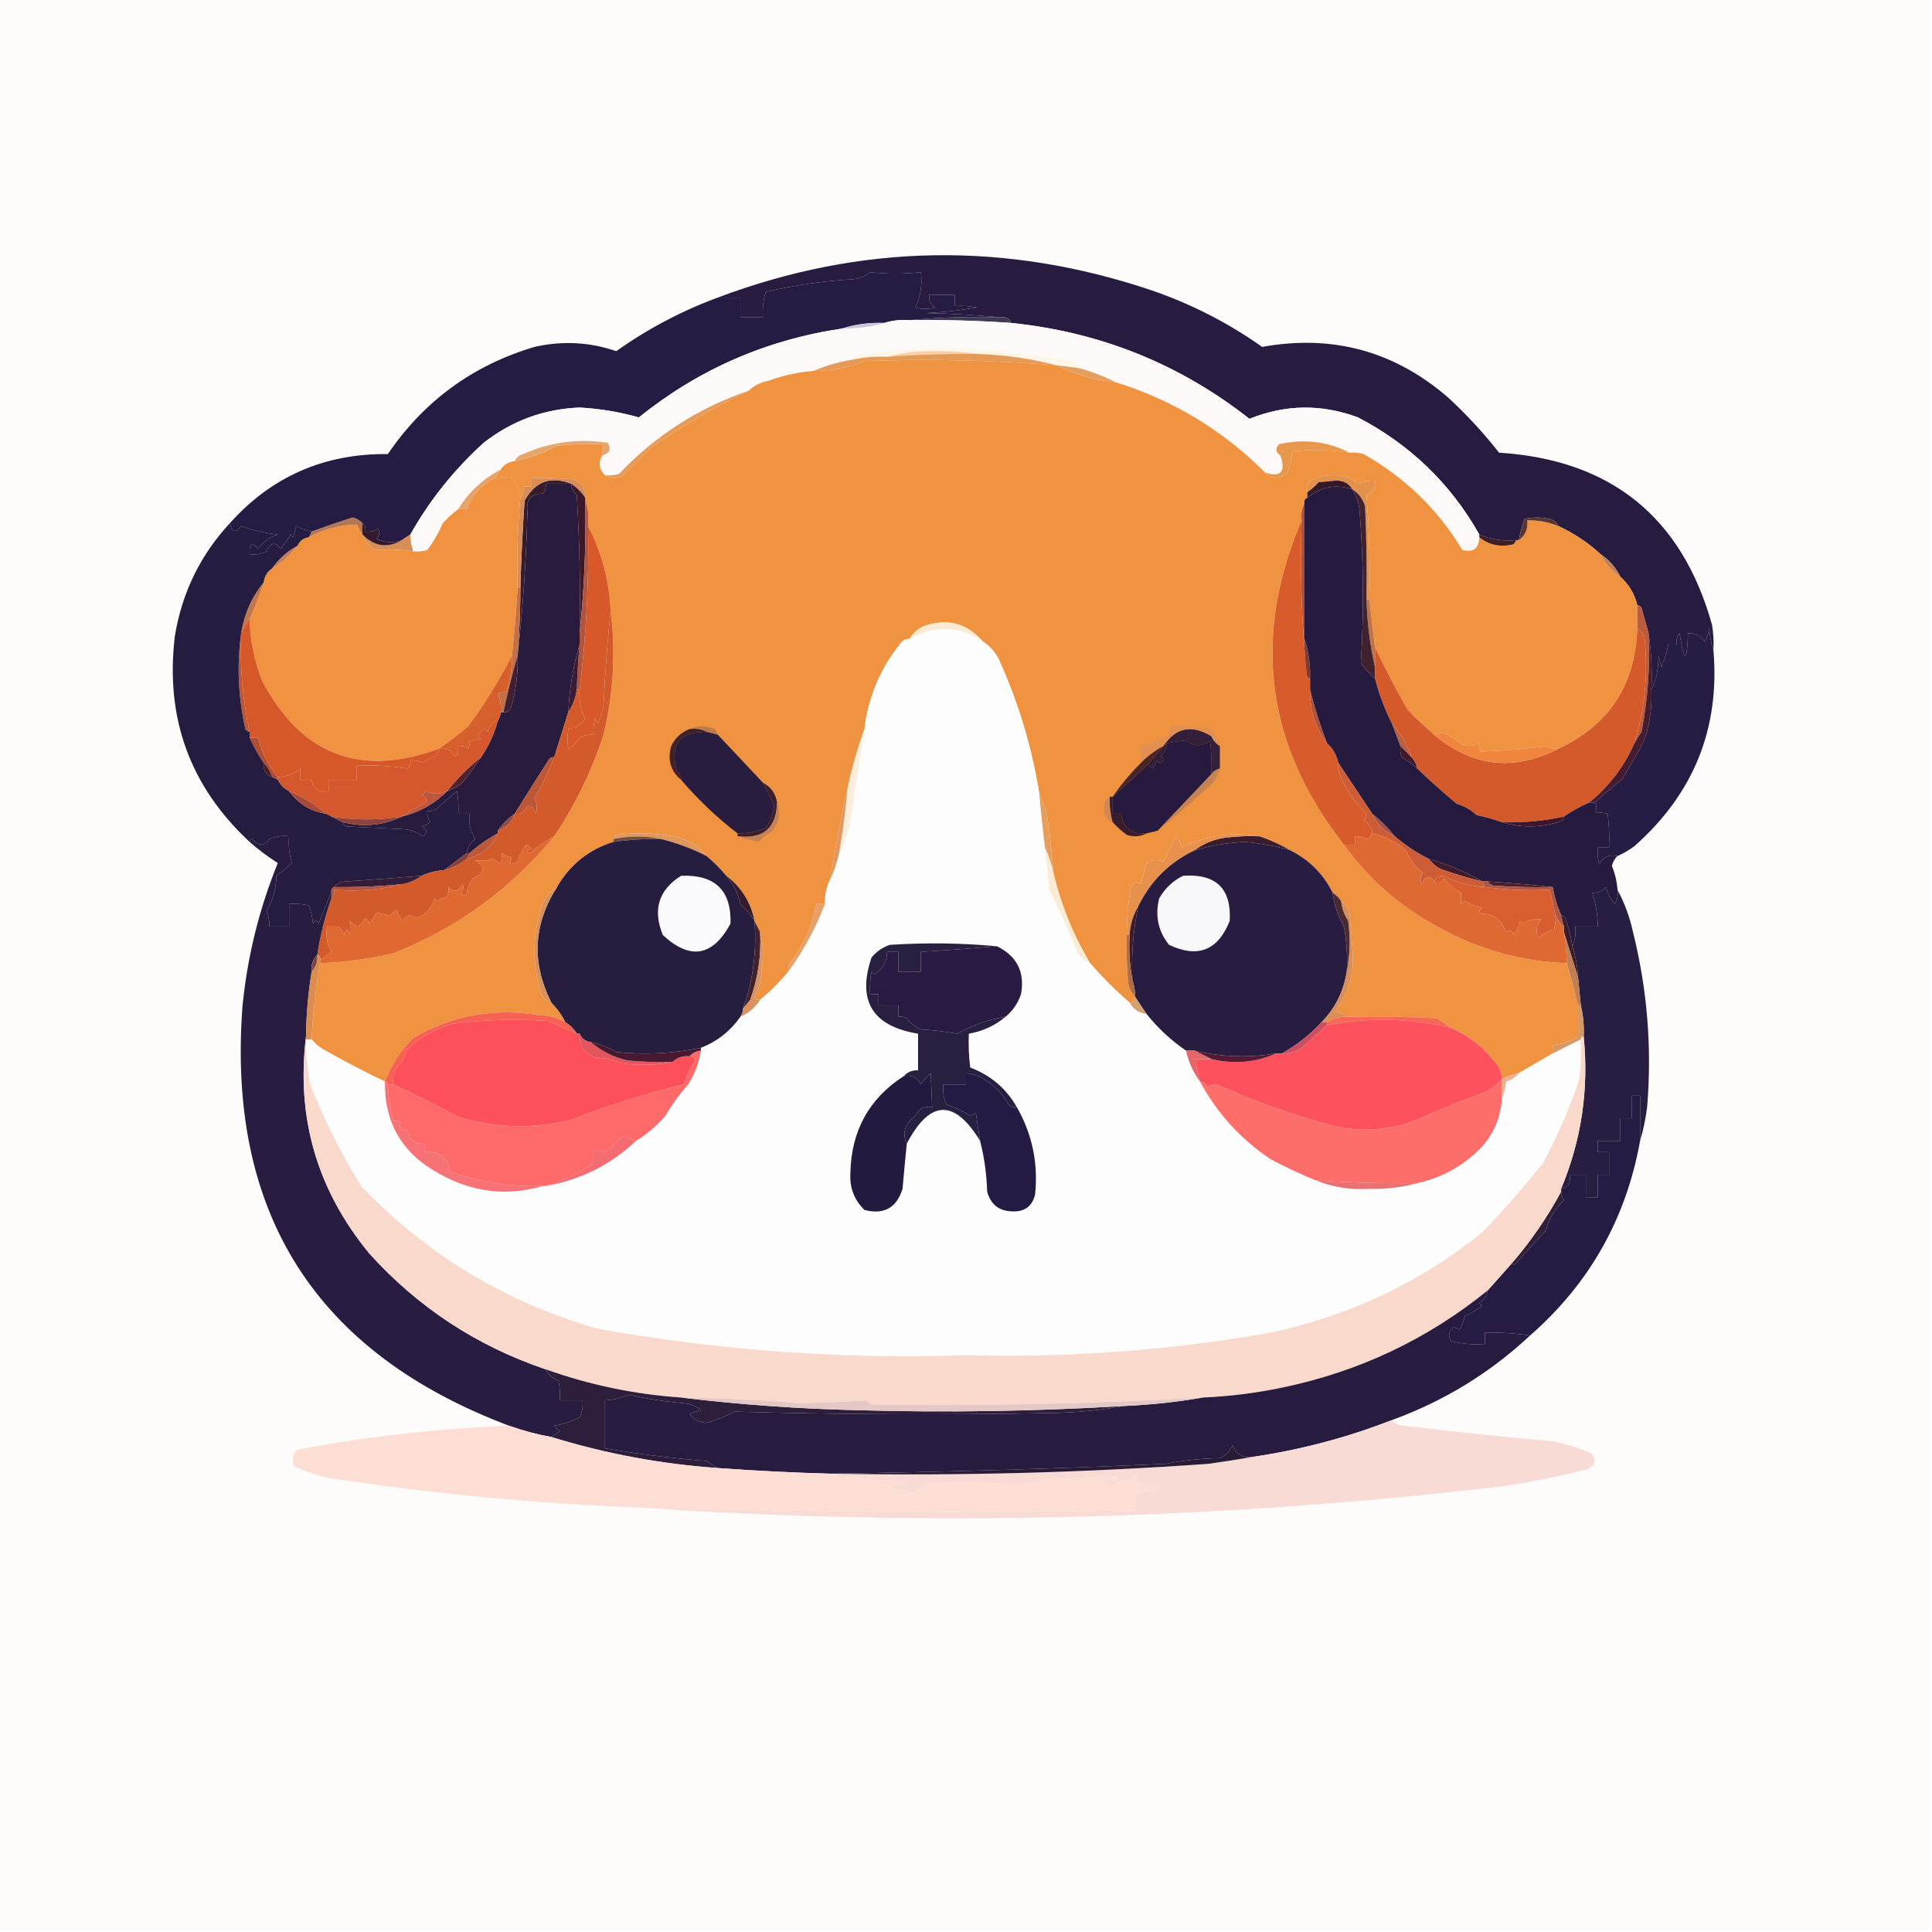 <?xml version="1.0" encoding="UTF-8"?>
<!DOCTYPE svg PUBLIC "-//W3C//DTD SVG 1.1//EN" "http://www.w3.org/Graphics/SVG/1.1/DTD/svg11.dtd">
<svg xmlns="http://www.w3.org/2000/svg" version="1.1" width="685px" height="685px" style="shape-rendering:geometricPrecision; text-rendering:geometricPrecision; image-rendering:optimizeQuality; fill-rule:evenodd; clip-rule:evenodd" xmlns:xlink="http://www.w3.org/1999/xlink">
<g><path style="opacity:1" fill="#fefbfb" d="M -0.5,-0.5 C 227.833,-0.5 456.167,-0.5 684.5,-0.5C 684.5,227.833 684.5,456.167 684.5,684.5C 456.167,684.5 227.833,684.5 -0.5,684.5C -0.5,456.167 -0.5,227.833 -0.5,-0.5 Z"/></g>
<g><path style="opacity:1" fill="#271c40" d="M 607.5,230.5 C 606.683,228.031 606.183,225.365 606,222.5C 605.798,224.256 605.298,225.922 604.5,227.5C 603.049,225.441 601.049,224.441 598.5,224.5C 598.136,235.087 597.136,235.087 595.5,224.5C 594.571,225.689 594.238,227.022 594.5,228.5C 593.5,228.5 592.5,228.5 591.5,228.5C 590.973,231.231 590.14,233.898 589,236.5C 588.667,235.167 588.333,233.833 588,232.5C 588.102,236.956 587.268,240.956 585.5,244.5C 585.824,237.646 585.491,230.979 584.5,224.5C 583.683,221.521 582.849,218.521 582,215.5C 581.617,214.944 581.117,214.611 580.5,214.5C 579.502,210.495 577.502,207.161 574.5,204.5C 572.906,201.236 570.573,198.569 567.5,196.5C 563.067,192.416 558.067,189.082 552.5,186.5C 551.942,185.21 550.942,184.377 549.5,184C 546.5,183.333 543.5,183.333 540.5,184C 539.645,186.436 538.979,188.936 538.5,191.5C 538.167,191.5 537.833,191.5 537.5,191.5C 532.899,191.945 528.565,191.278 524.5,189.5C 514.304,171.472 499.971,157.639 481.5,148C 468.594,143.192 455.761,143.359 443,148.5C 418.26,129.06 390.094,117.727 358.5,114.5C 357.817,112.824 356.483,112.157 354.5,112.5C 346.01,111.67 337.343,111.17 328.5,111C 334.404,110.71 340.404,110.043 346.5,109C 343.854,108.503 341.187,108.336 338.5,108.5C 338.5,107.167 338.5,105.833 338.5,104.5C 335.5,104.5 332.5,104.5 329.5,104.5C 329.227,106.451 329.893,107.951 331.5,109C 329.167,109.667 326.833,109.667 324.5,109C 326.389,105.164 327.055,100.997 326.5,96.5C 320.449,97.179 314.449,97.179 308.5,96.5C 306.78,97.934 304.78,98.767 302.5,99C 291.944,99.609 281.611,101.109 271.5,103.5C 270.593,106.421 270.26,109.421 270.5,112.5C 267.833,112.5 265.167,112.5 262.5,112.5C 262.5,110.167 262.5,107.833 262.5,105.5C 259.833,105.5 257.167,105.5 254.5,105.5C 305.352,86.35 356.686,85.516 408.5,103C 422.501,107.833 435.501,114.5 447.5,123C 472.428,118.475 494.428,124.475 513.5,141C 520.052,147.049 526.052,153.549 531.5,160.5C 571.172,163.015 596.339,183.349 607,221.5C 607.498,224.482 607.665,227.482 607.5,230.5 Z"/></g>
<g><path style="opacity:1" fill="#413a57" d="M 322.5,113.5 C 332.987,112.506 343.654,112.172 354.5,112.5C 356.483,112.157 357.817,112.824 358.5,114.5C 346.52,113.662 334.52,113.328 322.5,113.5 Z"/></g>
<g><path style="opacity:1" fill="#261b42" d="M 354.5,112.5 C 343.654,112.172 332.987,112.506 322.5,113.5C 319.391,113.264 316.391,113.597 313.5,114.5C 308.25,114.302 303.25,114.969 298.5,116.5C 271.572,120.524 247.572,131.024 226.5,148C 219.719,146.062 212.719,144.895 205.5,144.5C 192.838,144.999 181.504,149.166 171.5,157C 161.022,166.495 152.356,177.329 145.5,189.5C 144.5,190.167 143.5,190.833 142.5,191.5C 139.372,192.618 136.372,192.451 133.5,191C 134.517,189.951 134.684,188.784 134,187.5C 132.644,188.38 131.144,188.714 129.5,188.5C 129.737,187.209 129.404,186.209 128.5,185.5C 127.601,184.528 126.434,183.862 125,183.5C 120.114,185.073 115.281,186.739 110.5,188.5C 108.559,188.131 106.725,187.464 105,186.5C 104.667,187.833 104.333,189.167 104,190.5C 103.667,190.167 103.333,189.833 103,189.5C 102.028,191.305 100.861,192.972 99.5,194.5C 97.495,191.972 95.829,192.305 94.5,195.5C 92.604,196.466 90.604,196.799 88.5,196.5C 88.286,192.743 89.286,192.076 91.5,194.5C 93.305,192.097 95.638,190.43 98.5,189.5C 93.972,189.028 89.639,188.028 85.5,186.5C 83.484,189.163 82.151,188.83 81.5,185.5C 96.332,168.925 114.998,160.758 137.5,161C 150.344,142.151 167.678,129.484 189.5,123C 199.326,120.758 208.992,121.258 218.5,124.5C 229.679,116.577 241.679,110.244 254.5,105.5C 257.167,105.5 259.833,105.5 262.5,105.5C 262.5,107.833 262.5,110.167 262.5,112.5C 265.167,112.5 267.833,112.5 270.5,112.5C 270.26,109.421 270.593,106.421 271.5,103.5C 281.611,101.109 291.944,99.609 302.5,99C 304.78,98.767 306.78,97.934 308.5,96.5C 314.449,97.179 320.449,97.179 326.5,96.5C 327.055,100.997 326.389,105.164 324.5,109C 326.833,109.667 329.167,109.667 331.5,109C 329.893,107.951 329.227,106.451 329.5,104.5C 332.5,104.5 335.5,104.5 338.5,104.5C 338.5,105.833 338.5,107.167 338.5,108.5C 341.187,108.336 343.854,108.503 346.5,109C 340.404,110.043 334.404,110.71 328.5,111C 337.343,111.17 346.01,111.67 354.5,112.5 Z"/></g>
<g><path style="opacity:1" fill="#fcf9f8" d="M 322.5,113.5 C 334.52,113.328 346.52,113.662 358.5,114.5C 390.094,117.727 418.26,129.06 443,148.5C 455.761,143.359 468.594,143.192 481.5,148C 499.971,157.639 514.304,171.472 524.5,189.5C 524.5,189.833 524.5,190.167 524.5,190.5C 524.348,194.487 522.348,195.987 518.5,195C 509.785,180.618 498.118,169.284 483.5,161C 481.866,160.506 480.199,160.34 478.5,160.5C 470.698,156.502 462.365,155.502 453.5,157.5C 452.089,159.017 452.256,160.351 454,161.5C 455.916,167.389 454.082,169.389 448.5,167.5C 433.48,152.488 415.814,141.822 395.5,135.5C 391.333,133.376 387,131.709 382.5,130.5C 382.047,129.542 381.381,128.708 380.5,128C 370.859,126.602 361.192,125.269 351.5,124C 335.41,122.938 319.41,123.605 303.5,126C 302.944,126.383 302.611,126.883 302.5,127.5C 297.678,128.217 293.012,129.551 288.5,131.5C 283.027,131.933 277.694,133.1 272.5,135C 269.719,135.522 267.385,136.689 265.5,138.5C 247.822,144.516 232.488,154.349 219.5,168C 217.866,168.494 216.199,168.66 214.5,168.5C 212.396,166.417 212.062,164.083 213.5,161.5C 216.128,160.745 216.795,159.245 215.5,157C 205.068,155.406 195.068,156.739 185.5,161C 184.058,161.377 183.058,162.21 182.5,163.5C 180.326,163.75 178.659,164.75 177.5,166.5C 171.217,169.783 166.217,174.45 162.5,180.5C 160.537,181.96 158.704,183.627 157,185.5C 155.559,188.88 153.726,192.047 151.5,195C 149.866,195.494 148.199,195.66 146.5,195.5C 145.85,193.565 145.517,191.565 145.5,189.5C 152.356,177.329 161.022,166.495 171.5,157C 181.504,149.166 192.838,144.999 205.5,144.5C 212.719,144.895 219.719,146.062 226.5,148C 247.572,131.024 271.572,120.524 298.5,116.5C 303.731,116.556 308.731,115.889 313.5,114.5C 316.391,113.597 319.391,113.264 322.5,113.5 Z"/></g>
<g><path style="opacity:1" fill="#cdc6da" d="M 313.5,114.5 C 308.731,115.889 303.731,116.556 298.5,116.5C 303.25,114.969 308.25,114.302 313.5,114.5 Z"/></g>
<g><path style="opacity:1" fill="#fef6e7" d="M 382.5,130.5 C 379.833,130.167 377.167,129.833 374.5,129.5C 365.483,127.13 356.149,125.797 346.5,125.5C 342.18,124.834 337.68,124.501 333,124.5C 326.586,124.289 320.419,124.955 314.5,126.5C 310.434,126.307 306.434,126.64 302.5,127.5C 302.611,126.883 302.944,126.383 303.5,126C 319.41,123.605 335.41,122.938 351.5,124C 361.192,125.269 370.859,126.602 380.5,128C 381.381,128.708 382.047,129.542 382.5,130.5 Z"/></g>
<g><path style="opacity:1" fill="#f9cfa5" d="M 346.5,125.5 C 335.815,125.39 325.148,125.723 314.5,126.5C 320.419,124.955 326.586,124.289 333,124.5C 337.68,124.501 342.18,124.834 346.5,125.5 Z"/></g>
<g><path style="opacity:1" fill="#e59a57" d="M 346.5,125.5 C 356.149,125.797 365.483,127.13 374.5,129.5C 351.873,127.681 329.206,127.181 306.5,128C 300.738,130.441 294.738,131.608 288.5,131.5C 293.012,129.551 297.678,128.217 302.5,127.5C 306.434,126.64 310.434,126.307 314.5,126.5C 325.148,125.723 335.815,125.39 346.5,125.5 Z"/></g>
<g><path style="opacity:1" fill="#f09341" d="M 374.5,129.5 C 381.015,132.746 388.015,134.746 395.5,135.5C 415.814,141.822 433.48,152.488 448.5,167.5C 450.927,170.014 453.594,170.014 456.5,167.5C 457.214,164.973 457.88,162.473 458.5,160C 465.195,159.335 471.862,159.502 478.5,160.5C 480.199,160.34 481.866,160.506 483.5,161C 498.118,169.284 509.785,180.618 518.5,195C 522.348,195.987 524.348,194.487 524.5,190.5C 528.019,193.279 532.019,194.112 536.5,193C 537.056,192.617 537.389,192.117 537.5,191.5C 537.833,191.5 538.167,191.5 538.5,191.5C 540.834,189.824 541.834,187.491 541.5,184.5C 545.319,184.414 548.985,185.081 552.5,186.5C 558.067,189.082 563.067,192.416 567.5,196.5C 569.094,199.764 571.427,202.431 574.5,204.5C 577.502,207.161 579.502,210.495 580.5,214.5C 580.5,217.167 580.5,219.833 580.5,222.5C 579.939,242.696 570.606,257.03 552.5,265.5C 551.07,265.579 549.736,265.246 548.5,264.5C 540.552,265.53 532.719,266.197 525,266.5C 524.667,265.5 524.333,264.5 524,263.5C 522.274,264.576 520.441,264.743 518.5,264C 516.301,262.303 513.968,260.803 511.5,259.5C 510.583,260.127 509.583,260.461 508.5,260.5C 505.203,257.704 502.036,254.704 499,251.5C 494.862,244.195 491.029,236.862 487.5,229.5C 486.833,223.833 486.167,218.167 485.5,212.5C 485.813,200.116 485.48,187.783 484.5,175.5C 486.756,174.579 487.756,172.912 487.5,170.5C 485.533,170.261 483.699,170.594 482,171.5C 476.394,167.844 470.561,167.51 464.5,170.5C 463.571,171.689 463.238,173.022 463.5,174.5C 463.5,175.167 463.5,175.833 463.5,176.5C 462.662,176.842 462.328,177.508 462.5,178.5C 461.539,180.265 461.205,182.265 461.5,184.5C 443.816,225.881 448.816,264.214 476.5,299.5C 485.471,311.965 496.804,321.798 510.5,329C 524.429,336.734 539.429,340.901 555.5,341.5C 556.939,346.456 558.272,351.456 559.5,356.5C 559.5,360.167 559.5,363.833 559.5,367.5C 556.837,369.323 553.837,370.323 550.5,370.5C 550.5,371.5 550.5,372.5 550.5,373.5C 546.546,375.827 542.546,378.161 538.5,380.5C 536.421,380.971 534.421,381.637 532.5,382.5C 532.392,380.217 531.559,378.217 530,376.5C 525.795,371.113 520.628,367.113 514.5,364.5C 512.9,363.356 511.233,362.189 509.5,361C 499.172,360.5 488.839,360.334 478.5,360.5C 476.958,359.837 475.291,359.17 473.5,358.5C 478.323,352.046 480.323,344.713 479.5,336.5C 479.167,332.167 478.833,327.833 478.5,323.5C 477.943,321.668 476.943,320.335 475.5,319.5C 474.728,318.306 473.728,317.306 472.5,316.5C 469.188,309.855 464.188,304.855 457.5,301.5C 454.016,299.467 450.35,297.8 446.5,296.5C 437.044,294.831 427.877,296.164 419,300.5C 418.71,298.956 418.044,297.623 417,296.5C 415.396,299.409 413.896,302.409 412.5,305.5C 410.52,304.617 408.52,304.783 406.5,306C 405.88,308.473 405.214,310.973 404.5,313.5C 403.094,312.332 401.928,312.665 401,314.5C 399.971,320.123 399.471,325.79 399.5,331.5C 399.334,337.176 399.501,342.843 400,348.5C 400.374,350.491 401.207,352.158 402.5,353.5C 402.5,354.833 401.833,355.5 400.5,355.5C 395.473,351.14 390.806,346.473 386.5,341.5C 380.531,331.554 376.198,320.887 373.5,309.5C 372.994,302.139 372.161,294.806 371,287.5C 370.155,285.389 369.322,283.389 368.5,281.5C 365.834,264.836 361.001,248.836 354,233.5C 352.669,231.004 350.836,229.004 348.5,227.5C 342.833,220.893 335.833,219.06 327.5,222C 325.292,223.047 323.626,224.547 322.5,226.5C 320.983,226.511 319.816,227.177 319,228.5C 312.022,237.25 307.856,247.25 306.5,258.5C 304.052,265.279 302.052,272.279 300.5,279.5C 298.142,289.979 296.142,300.646 294.5,311.5C 293.08,314.261 292.413,317.261 292.5,320.5C 291.5,320.5 290.5,320.5 289.5,320.5C 287.932,328.297 284.765,335.297 280,341.5C 279.517,342.448 279.351,343.448 279.5,344.5C 276.527,348.14 273.194,351.473 269.5,354.5C 268.624,354.631 267.957,354.298 267.5,353.5C 269.141,350.442 269.974,347.108 270,343.5C 270.814,338.98 270.647,334.646 269.5,330.5C 268.833,329.167 268.167,327.833 267.5,326.5C 266.196,319.89 262.862,314.556 257.5,310.5C 255.36,307.939 253.027,305.605 250.5,303.5C 247.522,299.669 243.522,297.336 238.5,296.5C 231.858,295.336 225.192,295.169 218.5,296C 217.944,296.383 217.611,296.883 217.5,297.5C 217.5,297.833 217.5,298.167 217.5,298.5C 208.79,301.203 202.124,306.536 197.5,314.5C 194.523,316.482 192.523,319.315 191.5,323C 188.691,332.943 188.857,342.777 192,352.5C 192.759,354.063 193.926,355.063 195.5,355.5C 197.547,357.55 199.214,359.883 200.5,362.5C 197.811,360.89 194.811,360.057 191.5,360C 175.423,357.229 160.423,359.896 146.5,368C 142.024,372.458 138.69,377.625 136.5,383.5C 129.072,379.952 121.738,376.118 114.5,372C 112.907,371.051 111.574,369.885 110.5,368.5C 110.911,359.389 111.911,350.389 113.5,341.5C 122.303,341.135 130.97,339.968 139.5,338C 162.157,329.022 181.157,315.189 196.5,296.5C 203.937,285.399 209.77,273.399 214,260.5C 217.519,245.849 218.352,231.182 216.5,216.5C 215.994,205.801 213.327,195.801 208.5,186.5C 208.81,183.287 208.477,180.287 207.5,177.5C 207.5,177.167 207.5,176.833 207.5,176.5C 207.577,173.491 206.244,171.324 203.5,170C 198.511,169.501 193.511,169.334 188.5,169.5C 188.5,170.5 188.5,171.5 188.5,172.5C 187.5,172.5 186.5,172.5 185.5,172.5C 185.768,174.099 185.434,175.432 184.5,176.5C 184.341,173.845 183.341,171.512 181.5,169.5C 179.674,169.08 177.674,169.08 175.5,169.5C 176.167,168.5 176.833,167.5 177.5,166.5C 178.659,164.75 180.326,163.75 182.5,163.5C 187.737,162.436 192.737,160.603 197.5,158C 202.823,157.501 208.156,157.334 213.5,157.5C 213.5,158.833 213.5,160.167 213.5,161.5C 212.062,164.083 212.396,166.417 214.5,168.5C 216.288,169.622 218.288,169.789 220.5,169C 223.833,165.667 227.167,162.333 230.5,159C 241.67,151.131 253.337,144.297 265.5,138.5C 267.385,136.689 269.719,135.522 272.5,135C 277.694,133.1 283.027,131.933 288.5,131.5C 294.738,131.608 300.738,130.441 306.5,128C 329.206,127.181 351.873,127.681 374.5,129.5 Z"/></g>
<g><path style="opacity:1" fill="#e49f5e" d="M 374.5,129.5 C 377.167,129.833 379.833,130.167 382.5,130.5C 387,131.709 391.333,133.376 395.5,135.5C 388.015,134.746 381.015,132.746 374.5,129.5 Z"/></g>
<g><path style="opacity:1" fill="#e59c5a" d="M 265.5,138.5 C 253.337,144.297 241.67,151.131 230.5,159C 227.167,162.333 223.833,165.667 220.5,169C 218.288,169.789 216.288,169.622 214.5,168.5C 216.199,168.66 217.866,168.494 219.5,168C 232.488,154.349 247.822,144.516 265.5,138.5 Z"/></g>
<g><path style="opacity:1" fill="#e8984d" d="M 478.5,160.5 C 471.862,159.502 465.195,159.335 458.5,160C 457.88,162.473 457.214,164.973 456.5,167.5C 453.594,170.014 450.927,170.014 448.5,167.5C 454.082,169.389 455.916,167.389 454,161.5C 452.256,160.351 452.089,159.017 453.5,157.5C 462.365,155.502 470.698,156.502 478.5,160.5 Z"/></g>
<g><path style="opacity:1" fill="#e5a66c" d="M 213.5,161.5 C 213.5,160.167 213.5,158.833 213.5,157.5C 208.156,157.334 202.823,157.501 197.5,158C 192.737,160.603 187.737,162.436 182.5,163.5C 183.058,162.21 184.058,161.377 185.5,161C 195.068,156.739 205.068,155.406 215.5,157C 216.795,159.245 216.128,160.745 213.5,161.5 Z"/></g>
<g><path style="opacity:1" fill="#e4914c" d="M 485.5,212.5 C 485.167,212.5 484.833,212.5 484.5,212.5C 484.667,201.495 484.5,190.495 484,179.5C 483.208,176.894 481.708,174.894 479.5,173.5C 477.944,171.012 475.611,170.012 472.5,170.5C 470.833,170.667 469.167,170.833 467.5,171C 466.295,172.376 464.962,173.542 463.5,174.5C 463.238,173.022 463.571,171.689 464.5,170.5C 470.561,167.51 476.394,167.844 482,171.5C 483.699,170.594 485.533,170.261 487.5,170.5C 487.756,172.912 486.756,174.579 484.5,175.5C 485.48,187.783 485.813,200.116 485.5,212.5 Z"/></g>
<g><path style="opacity:1" fill="#351926" d="M 479.5,173.5 C 473.566,171.572 468.232,172.572 463.5,176.5C 463.5,175.833 463.5,175.167 463.5,174.5C 464.962,173.542 466.295,172.376 467.5,171C 469.167,170.833 470.833,170.667 472.5,170.5C 475.611,170.012 477.944,171.012 479.5,173.5 Z"/></g>
<g><path style="opacity:1" fill="#e7a269" d="M 177.5,166.5 C 176.833,167.5 176.167,168.5 175.5,169.5C 170.753,171.912 167.42,175.579 165.5,180.5C 164.5,180.5 163.5,180.5 162.5,180.5C 166.217,174.45 171.217,169.783 177.5,166.5 Z"/></g>
<g><path style="opacity:1" fill="#371c2b" d="M 202.5,171.5 C 199.5,171.5 196.5,171.5 193.5,171.5C 193.67,172.822 193.337,173.989 192.5,175C 188.269,175.043 186.436,177.21 187,181.5C 186.563,198.861 185.396,215.861 183.5,232.5C 184.166,224.517 184.499,216.517 184.5,208.5C 184.785,198.159 185.285,187.826 186,177.5C 189.77,170.662 195.27,168.662 202.5,171.5 Z"/></g>
<g><path style="opacity:1" fill="#291b3e" d="M 202.5,171.5 C 202.628,173.09 203.295,174.423 204.5,175.5C 205.499,191.82 205.833,208.153 205.5,224.5C 205.5,225.833 205.5,227.167 205.5,228.5C 203.2,236.215 201.866,244.215 201.5,252.5C 199.829,257.845 198.163,263.178 196.5,268.5C 195.624,268.369 194.957,268.702 194.5,269.5C 190.361,275.925 186.361,282.258 182.5,288.5C 180.167,290.167 178.167,292.167 176.5,294.5C 176.5,294.833 176.5,295.167 176.5,295.5C 172.908,297.419 169.575,299.752 166.5,302.5C 166.167,302.5 165.833,302.5 165.5,302.5C 165.722,300.393 166.722,298.726 168.5,297.5C 166.73,294.807 166.063,291.807 166.5,288.5C 165.167,288.5 163.833,288.5 162.5,288.5C 162.664,285.813 162.497,283.146 162,280.5C 159.5,282.667 157,284.833 154.5,287C 153.552,287.483 152.552,287.649 151.5,287.5C 151.421,288.93 151.754,290.264 152.5,291.5C 151.624,292.251 150.624,292.751 149.5,293C 151.559,294.185 151.726,295.352 150,296.5C 148.036,295.148 145.869,294.314 143.5,294C 136.5,293.667 129.5,293.333 122.5,293C 121.944,292.617 121.611,292.117 121.5,291.5C 128.929,293.331 135.929,292.664 142.5,289.5C 148.705,287.993 154.039,284.993 158.5,280.5C 160.255,279.928 161.922,279.094 163.5,278C 166.091,274.926 168.424,271.759 170.5,268.5C 173.259,264.575 175.259,260.242 176.5,255.5C 177.11,254.609 177.443,253.609 177.5,252.5C 177.833,252.5 178.167,252.5 178.5,252.5C 179.496,252.586 180.329,252.252 181,251.5C 182.884,245.331 183.718,238.998 183.5,232.5C 185.396,215.861 186.563,198.861 187,181.5C 186.436,177.21 188.269,175.043 192.5,175C 193.337,173.989 193.67,172.822 193.5,171.5C 196.5,171.5 199.5,171.5 202.5,171.5 Z"/></g>
<g><path style="opacity:1" fill="#5b3532" d="M 552.5,186.5 C 548.985,185.081 545.319,184.414 541.5,184.5C 541.834,187.491 540.834,189.824 538.5,191.5C 538.979,188.936 539.645,186.436 540.5,184C 543.5,183.333 546.5,183.333 549.5,184C 550.942,184.377 551.942,185.21 552.5,186.5 Z"/></g>
<g><path style="opacity:1" fill="#b57753" d="M 128.5,185.5 C 128.5,186.833 128.5,188.167 128.5,189.5C 127.751,188.469 127.085,187.302 126.5,186C 120.486,186.171 114.82,187.671 109.5,190.5C 109.833,189.833 110.167,189.167 110.5,188.5C 115.281,186.739 120.114,185.073 125,183.5C 126.434,183.862 127.601,184.528 128.5,185.5 Z"/></g>
<g><path style="opacity:1" fill="#d88d58" d="M 207.5,176.5 C 206.194,174.527 204.527,172.861 202.5,171.5C 195.27,168.662 189.77,170.662 186,177.5C 185.285,187.826 184.785,198.159 184.5,208.5C 184.167,208.5 183.833,208.5 183.5,208.5C 183.172,197.654 183.506,186.987 184.5,176.5C 185.434,175.432 185.768,174.099 185.5,172.5C 186.5,172.5 187.5,172.5 188.5,172.5C 188.5,171.5 188.5,170.5 188.5,169.5C 193.511,169.334 198.511,169.501 203.5,170C 206.244,171.324 207.577,173.491 207.5,176.5 Z"/></g>
<g><path style="opacity:1" fill="#3e1e29" d="M 524.5,190.5 C 524.5,190.167 524.5,189.833 524.5,189.5C 528.565,191.278 532.899,191.945 537.5,191.5C 537.389,192.117 537.056,192.617 536.5,193C 532.019,194.112 528.019,193.279 524.5,190.5 Z"/></g>
<g><path style="opacity:1" fill="#3d1828" d="M 202.5,171.5 C 204.527,172.861 206.194,174.527 207.5,176.5C 207.5,176.833 207.5,177.167 207.5,177.5C 207.818,193.365 207.151,209.031 205.5,224.5C 205.833,208.153 205.499,191.82 204.5,175.5C 203.295,174.423 202.628,173.09 202.5,171.5 Z"/></g>
<g><path style="opacity:1" fill="#c27e59" d="M 567.5,196.5 C 570.573,198.569 572.906,201.236 574.5,204.5C 571.427,202.431 569.094,199.764 567.5,196.5 Z"/></g>
<g><path style="opacity:1" fill="#c77d55" d="M 105.5,193.5 C 103.1,196.903 100.1,199.57 96.5,201.5C 98.9,198.097 101.9,195.43 105.5,193.5 Z"/></g>
<g><path style="opacity:1" fill="#f09240" d="M 184.5,176.5 C 183.506,186.987 183.172,197.654 183.5,208.5C 183.052,216.52 182.385,224.52 181.5,232.5C 177.02,241.171 171.854,249.504 166,257.5C 162.6,260.414 159.1,263.08 155.5,265.5C 127.719,275.677 106.886,267.677 93,241.5C 90.201,234.446 88.701,227.112 88.5,219.5C 90.46,215.251 92.127,210.918 93.5,206.5C 93.75,204.326 94.75,202.659 96.5,201.5C 100.1,199.57 103.1,196.903 105.5,193.5C 106.262,191.738 107.596,190.738 109.5,190.5C 114.82,187.671 120.486,186.171 126.5,186C 127.085,187.302 127.751,188.469 128.5,189.5C 129.254,192.091 130.921,193.924 133.5,195C 137.88,194.684 142.213,194.851 146.5,195.5C 148.199,195.66 149.866,195.494 151.5,195C 153.726,192.047 155.559,188.88 157,185.5C 158.704,183.627 160.537,181.96 162.5,180.5C 163.5,180.5 164.5,180.5 165.5,180.5C 167.42,175.579 170.753,171.912 175.5,169.5C 177.674,169.08 179.674,169.08 181.5,169.5C 183.341,171.512 184.341,173.845 184.5,176.5 Z"/></g>
<g><path style="opacity:1" fill="#d88f57" d="M 128.5,189.5 C 132.752,193.822 137.419,194.489 142.5,191.5C 143.5,190.833 144.5,190.167 145.5,189.5C 145.517,191.565 145.85,193.565 146.5,195.5C 142.213,194.851 137.88,194.684 133.5,195C 130.921,193.924 129.254,192.091 128.5,189.5 Z"/></g>
<g><path style="opacity:1" fill="#34192c" d="M 128.5,185.5 C 129.404,186.209 129.737,187.209 129.5,188.5C 131.144,188.714 132.644,188.38 134,187.5C 134.684,188.784 134.517,189.951 133.5,191C 136.372,192.451 139.372,192.618 142.5,191.5C 137.419,194.489 132.752,193.822 128.5,189.5C 128.5,188.167 128.5,186.833 128.5,185.5 Z"/></g>
<g><path style="opacity:1" fill="#c3764c" d="M 93.5,206.5 C 92.127,210.918 90.46,215.251 88.5,219.5C 87.313,221.072 86.313,222.739 85.5,224.5C 86.577,217.688 89.244,211.688 93.5,206.5 Z"/></g>
<g><path style="opacity:1" fill="#fce9d2" d="M 348.5,227.5 C 340.017,221.858 331.35,221.524 322.5,226.5C 323.626,224.547 325.292,223.047 327.5,222C 335.833,219.06 342.833,220.893 348.5,227.5 Z"/></g>
<g><path style="opacity:1" fill="#d85829" d="M 208.5,186.5 C 213.327,195.801 215.994,205.801 216.5,216.5C 215.38,227.352 214.547,238.352 214,249.5C 213.71,251.952 213.044,254.285 212,256.5C 211.667,255.833 211.333,255.167 211,254.5C 210.505,256.473 210.338,258.473 210.5,260.5C 208.738,260.357 207.071,260.691 205.5,261.5C 204.5,263.167 203.167,264.5 201.5,265.5C 201.162,263.345 201.162,261.011 201.5,258.5C 203.841,258.008 205.841,256.841 207.5,255C 205.863,251.715 205.196,248.215 205.5,244.5C 207.875,225.268 208.875,205.935 208.5,186.5 Z"/></g>
<g><path style="opacity:1" fill="#fefdfd" d="M 348.5,227.5 C 350.836,229.004 352.669,231.004 354,233.5C 361.001,248.836 365.834,264.836 368.5,281.5C 369.058,287.846 369.724,294.179 370.5,300.5C 371.089,305.481 371.589,310.481 372,315.5C 375.63,322.661 378.963,329.995 382,337.5C 383.049,339.384 384.549,340.718 386.5,341.5C 390.806,346.473 395.473,351.14 400.5,355.5C 401.802,357.822 403.802,359.155 406.5,359.5C 410.539,364.54 415.206,368.873 420.5,372.5C 421.423,376.563 423.089,380.23 425.5,383.5C 431.498,394.67 439.831,403.837 450.5,411C 455.765,413.801 461.099,416.301 466.5,418.5C 472.472,420.923 478.805,421.923 485.5,421.5C 491.409,421.651 497.075,420.984 502.5,419.5C 511.489,417.506 519.156,413.172 525.5,406.5C 529.803,401.571 532.136,395.904 532.5,389.5C 533.309,387.708 533.809,385.708 534,383.5C 535.878,382.947 537.378,381.947 538.5,380.5C 542.546,378.161 546.546,375.827 550.5,373.5C 553.833,371.833 557.167,370.167 560.5,368.5C 560.666,373.179 560.499,377.845 560,382.5C 556.573,392.846 552.24,402.846 547,412.5C 540.239,420.978 533.073,429.145 525.5,437C 503.535,454.688 478.535,466.521 450.5,472.5C 414.763,478.801 378.763,481.467 342.5,480.5C 298.47,482.013 254.804,478.847 211.5,471C 179.177,461.694 151.343,444.861 128,420.5C 120.925,409.016 114.925,397.016 110,384.5C 108.905,379.22 108.405,373.887 108.5,368.5C 109.167,368.5 109.833,368.5 110.5,368.5C 111.574,369.885 112.907,371.051 114.5,372C 121.738,376.118 129.072,379.952 136.5,383.5C 136.259,398.11 142.592,408.943 155.5,416C 167.316,422.737 179.65,424.237 192.5,420.5C 192.833,420.5 193.167,420.5 193.5,420.5C 205.834,418.333 216.501,413 225.5,404.5C 229.402,402.107 232.902,399.107 236,395.5C 238.28,391.553 240.947,387.887 244,384.5C 246.354,380.797 247.854,376.797 248.5,372.5C 248.5,372.167 248.5,371.833 248.5,371.5C 254.264,369.278 258.931,365.612 262.5,360.5C 265.427,359.243 267.761,357.243 269.5,354.5C 273.194,351.473 276.527,348.14 279.5,344.5C 284.834,337.175 289.167,329.175 292.5,320.5C 292.413,317.261 293.08,314.261 294.5,311.5C 295.816,308.592 296.816,305.592 297.5,302.5C 298.972,299.731 300.139,296.731 301,293.5C 302.878,281.924 304.712,270.257 306.5,258.5C 307.856,247.25 312.022,237.25 319,228.5C 319.816,227.177 320.983,226.511 322.5,226.5C 331.35,221.524 340.017,221.858 348.5,227.5 Z"/></g>
<g><path style="opacity:1" fill="#c47047" d="M 183.5,208.5 C 183.833,208.5 184.167,208.5 184.5,208.5C 184.499,216.517 184.166,224.517 183.5,232.5C 181.605,238.93 179.939,245.597 178.5,252.5C 178.167,252.5 177.833,252.5 177.5,252.5C 177.756,250.208 177.423,248.041 176.5,246C 177.448,245.517 178.448,245.351 179.5,245.5C 180.901,241.369 181.567,237.036 181.5,232.5C 182.385,224.52 183.052,216.52 183.5,208.5 Z"/></g>
<g><path style="opacity:1" fill="#b3553e" d="M 207.5,177.5 C 208.477,180.287 208.81,183.287 208.5,186.5C 208.875,205.935 207.875,225.268 205.5,244.5C 205.167,244.5 204.833,244.5 204.5,244.5C 204.687,239.155 205.02,233.822 205.5,228.5C 205.5,227.167 205.5,225.833 205.5,224.5C 207.151,209.031 207.818,193.365 207.5,177.5 Z"/></g>
<g><path style="opacity:1" fill="#c17348" d="M 484.5,212.5 C 484.833,212.5 485.167,212.5 485.5,212.5C 486.167,218.167 486.833,223.833 487.5,229.5C 487.5,231.833 487.5,234.167 487.5,236.5C 485.72,228.736 484.72,220.736 484.5,212.5 Z"/></g>
<g><path style="opacity:1" fill="#ae5037" d="M 462.5,178.5 C 462.5,194.5 462.5,210.5 462.5,226.5C 462.437,231.203 462.771,235.87 463.5,240.5C 461.513,222.197 460.846,203.53 461.5,184.5C 461.205,182.265 461.539,180.265 462.5,178.5 Z"/></g>
<g><path style="opacity:1" fill="#40212d" d="M 479.5,173.5 C 481.708,174.894 483.208,176.894 484,179.5C 484.5,190.495 484.667,201.495 484.5,212.5C 484.72,220.736 485.72,228.736 487.5,236.5C 487.5,237.833 487.5,239.167 487.5,240.5C 485.578,238.963 483.912,237.13 482.5,235C 483.627,216.849 483.461,198.682 482,180.5C 481.616,177.94 480.783,175.606 479.5,173.5 Z"/></g>
<g><path style="opacity:1" fill="#bd5c3d" d="M 580.5,214.5 C 581.117,214.611 581.617,214.944 582,215.5C 582.849,218.521 583.683,221.521 584.5,224.5C 585.098,236.293 584.265,247.96 582,259.5C 581.066,260.858 580.232,262.192 579.5,263.5C 583.269,251.191 584.435,238.524 583,225.5C 582.148,224.429 581.315,223.429 580.5,222.5C 580.5,219.833 580.5,217.167 580.5,214.5 Z"/></g>
<g><path style="opacity:1" fill="#7a3c35" d="M 462.5,226.5 C 463.972,230.919 464.638,235.586 464.5,240.5C 464.167,240.5 463.833,240.5 463.5,240.5C 462.771,235.87 462.437,231.203 462.5,226.5 Z"/></g>
<g><path style="opacity:1" fill="#3d1b32" d="M 205.5,228.5 C 205.02,233.822 204.687,239.155 204.5,244.5C 204.097,247.486 203.097,250.152 201.5,252.5C 201.866,244.215 203.2,236.215 205.5,228.5 Z"/></g>
<g><path style="opacity:1" fill="#bb5639" d="M 85.5,224.5 C 85.007,236.328 86.007,247.994 88.5,259.5C 87.883,259.389 87.383,259.056 87,258.5C 84.443,247.119 83.943,235.786 85.5,224.5 Z"/></g>
<g><path style="opacity:1" fill="#d85c2b" d="M 461.5,184.5 C 460.846,203.53 461.513,222.197 463.5,240.5C 463.833,240.5 464.167,240.5 464.5,240.5C 464.5,241.833 464.5,243.167 464.5,244.5C 464.312,251.666 466.312,258 470.5,263.5C 472.588,265.336 473.921,267.669 474.5,270.5C 474.343,271.873 474.51,273.207 475,274.5C 476.921,279.508 479.754,283.841 483.5,287.5C 484.711,288.72 484.711,289.887 483.5,291C 485.376,291.918 486.376,293.418 486.5,295.5C 486.189,296.478 485.522,297.145 484.5,297.5C 483.264,296.754 481.93,296.421 480.5,296.5C 480.5,297.5 480.5,298.5 480.5,299.5C 479.167,299.5 477.833,299.5 476.5,299.5C 448.816,264.214 443.816,225.881 461.5,184.5 Z"/></g>
<g><path style="opacity:1" fill="#422033" d="M 183.5,232.5 C 183.718,238.998 182.884,245.331 181,251.5C 180.329,252.252 179.496,252.586 178.5,252.5C 179.939,245.597 181.605,238.93 183.5,232.5 Z"/></g>
<g><path style="opacity:1" fill="#b0533b" d="M 464.5,244.5 C 466.077,250.901 468.077,257.234 470.5,263.5C 466.312,258 464.312,251.666 464.5,244.5 Z"/></g>
<g><path style="opacity:1" fill="#bd7a4d" d="M 244.5,258.5 C 247.355,257.197 250.355,257.197 253.5,258.5C 253.863,259.183 254.196,259.85 254.5,260.5C 253.167,260.167 251.833,259.833 250.5,259.5C 248.735,258.539 246.735,258.205 244.5,258.5 Z"/></g>
<g><path style="opacity:1" fill="#d65f2b" d="M 181.5,232.5 C 181.567,237.036 180.901,241.369 179.5,245.5C 178.448,245.351 177.448,245.517 176.5,246C 177.423,248.041 177.756,250.208 177.5,252.5C 177.443,253.609 177.11,254.609 176.5,255.5C 174.583,256.116 173.416,257.45 173,259.5C 172.107,258.289 171.274,258.289 170.5,259.5C 169.359,260.425 169.359,261.259 170.5,262C 169.207,262.49 167.873,262.657 166.5,262.5C 166.649,263.552 166.483,264.552 166,265.5C 164.989,264.663 163.822,264.33 162.5,264.5C 162.558,268.701 161.558,269.201 159.5,266C 158.207,265.51 156.873,265.343 155.5,265.5C 159.1,263.08 162.6,260.414 166,257.5C 171.854,249.504 177.02,241.171 181.5,232.5 Z"/></g>
<g><path style="opacity:1" fill="#341f3a" d="M 432.5,264.5 C 432.5,267.167 432.5,269.833 432.5,272.5C 431.222,272.782 430.222,273.449 429.5,274.5C 429.666,270.486 429.499,266.486 429,262.5C 426.244,264.771 423.41,264.771 420.5,262.5C 418.142,262.753 415.808,263.086 413.5,263.5C 413.703,265.39 413.037,266.89 411.5,268C 411.957,268.414 412.291,268.914 412.5,269.5C 411.726,270.711 410.893,270.711 410,269.5C 409.667,270.5 409.333,271.5 409,272.5C 408.329,271.748 407.496,271.414 406.5,271.5C 408.5,269.167 410.5,266.833 412.5,264.5C 416.809,257.949 422.475,256.782 429.5,261C 430.163,262.518 431.163,263.685 432.5,264.5 Z"/></g>
<g><path style="opacity:1" fill="#bc5d42" d="M 493.5,256.5 C 496.57,260.008 498.903,264.008 500.5,268.5C 499.167,267.167 497.833,265.833 496.5,264.5C 495.5,261.833 494.5,259.167 493.5,256.5 Z"/></g>
<g><path style="opacity:1" fill="#271a3e" d="M 429.5,274.5 C 423.139,281.193 416.806,287.86 410.5,294.5C 409.167,294.833 407.833,295.167 406.5,295.5C 401.243,295.93 398.243,293.597 397.5,288.5C 396.5,288.5 395.5,288.5 394.5,288.5C 394.5,286.5 394.5,284.5 394.5,282.5C 398.5,278.833 402.5,275.167 406.5,271.5C 407.496,271.414 408.329,271.748 409,272.5C 409.333,271.5 409.667,270.5 410,269.5C 410.893,270.711 411.726,270.711 412.5,269.5C 412.291,268.914 411.957,268.414 411.5,268C 413.037,266.89 413.703,265.39 413.5,263.5C 415.808,263.086 418.142,262.753 420.5,262.5C 423.41,264.771 426.244,264.771 429,262.5C 429.499,266.486 429.666,270.486 429.5,274.5 Z"/></g>
<g><path style="opacity:1" fill="#e19052" d="M 432.5,264.5 C 431.163,263.685 430.163,262.518 429.5,261C 422.475,256.782 416.809,257.949 412.5,264.5C 409.569,266.091 406.902,268.091 404.5,270.5C 404.5,268.5 404.5,266.5 404.5,264.5C 408.088,263.521 411.421,262.188 414.5,260.5C 414.5,259.5 414.5,258.5 414.5,257.5C 419.544,257.173 424.544,257.506 429.5,258.5C 431.038,260.243 432.038,262.243 432.5,264.5 Z"/></g>
<g><path style="opacity:1" fill="#b14e34" d="M 88.5,261.5 C 89.5,261.5 90.5,261.5 91.5,261.5C 92.77,266.707 95.103,271.374 98.5,275.5C 98.5,275.833 98.5,276.167 98.5,276.5C 97.833,276.167 97.167,275.833 96.5,275.5C 95.89,273.566 94.89,271.899 93.5,270.5C 91.583,267.669 89.917,264.669 88.5,261.5 Z"/></g>
<g><path style="opacity:1" fill="#3f2128" d="M 244.5,258.5 C 246.735,258.205 248.735,258.539 250.5,259.5C 240.855,259.331 237.355,263.997 240,273.5C 241.039,274.244 241.539,275.244 241.5,276.5C 237.76,273.401 236.593,269.401 238,264.5C 239.406,261.591 241.572,259.591 244.5,258.5 Z"/></g>
<g><path style="opacity:1" fill="#421b2a" d="M 496.5,264.5 C 497.833,265.833 499.167,267.167 500.5,268.5C 501.6,269.605 502.267,270.938 502.5,272.5C 500.825,270.998 498.992,269.665 497,268.5C 496.51,267.207 496.343,265.873 496.5,264.5 Z"/></g>
<g><path style="opacity:1" fill="#291d3f" d="M 250.5,259.5 C 251.833,259.833 253.167,260.167 254.5,260.5C 259.833,266.167 265.167,271.833 270.5,277.5C 271.815,280.156 273.148,282.823 274.5,285.5C 274.021,289.114 273.021,291.78 271.5,293.5C 268.342,294.876 265.009,295.542 261.5,295.5C 254.222,289.891 247.556,283.558 241.5,276.5C 241.539,275.244 241.039,274.244 240,273.5C 237.355,263.997 240.855,259.331 250.5,259.5 Z"/></g>
<g><path style="opacity:1" fill="#d45a2c" d="M 580.5,222.5 C 581.315,223.429 582.148,224.429 583,225.5C 584.435,238.524 583.269,251.191 579.5,263.5C 575.851,271.806 570.517,278.806 563.5,284.5C 560.331,285.917 557.331,287.583 554.5,289.5C 547.27,291.112 539.937,291.779 532.5,291.5C 529.678,290.493 526.678,289.66 523.5,289C 521.517,287.111 519.184,285.778 516.5,285C 511.665,280.997 506.998,276.83 502.5,272.5C 502.267,270.938 501.6,269.605 500.5,268.5C 498.903,264.008 496.57,260.008 493.5,256.5C 490.897,251.354 488.897,246.02 487.5,240.5C 487.5,239.167 487.5,237.833 487.5,236.5C 487.5,234.167 487.5,231.833 487.5,229.5C 491.029,236.862 494.862,244.195 499,251.5C 502.036,254.704 505.203,257.704 508.5,260.5C 522.005,271.88 536.671,273.547 552.5,265.5C 570.606,257.03 579.939,242.696 580.5,222.5 Z"/></g>
<g><path style="opacity:1" fill="#f0863d" d="M 552.5,265.5 C 536.671,273.547 522.005,271.88 508.5,260.5C 509.583,260.461 510.583,260.127 511.5,259.5C 513.968,260.803 516.301,262.303 518.5,264C 520.441,264.743 522.274,264.576 524,263.5C 524.333,264.5 524.667,265.5 525,266.5C 532.719,266.197 540.552,265.53 548.5,264.5C 549.736,265.246 551.07,265.579 552.5,265.5 Z"/></g>
<g><path style="opacity:1" fill="#512331" d="M 170.5,268.5 C 168.424,271.759 166.091,274.926 163.5,278C 161.922,279.094 160.255,279.928 158.5,280.5C 162.06,276.055 166.06,272.055 170.5,268.5 Z"/></g>
<g><path style="opacity:1" fill="#d65829" d="M 88.5,219.5 C 88.701,227.112 90.201,234.446 93,241.5C 106.886,267.677 127.719,275.677 155.5,265.5C 155.586,266.496 155.252,267.329 154.5,268C 152.871,268.585 151.371,269.419 150,270.5C 148.56,269.852 147.06,269.519 145.5,269.5C 145.719,270.675 145.386,271.675 144.5,272.5C 138.561,271.543 132.561,271.21 126.5,271.5C 126.5,273.167 126.5,274.833 126.5,276.5C 123.167,276.5 119.833,276.5 116.5,276.5C 116.5,277.833 116.5,279.167 116.5,280.5C 113.031,281.113 111.031,279.779 110.5,276.5C 109.167,276.5 107.833,276.5 106.5,276.5C 106.5,275.167 106.5,273.833 106.5,272.5C 104.255,274.361 101.588,275.361 98.5,275.5C 95.103,271.374 92.77,266.707 91.5,261.5C 90.5,261.5 89.5,261.5 88.5,261.5C 88.5,260.833 88.5,260.167 88.5,259.5C 86.007,247.994 85.007,236.328 85.5,224.5C 86.313,222.739 87.313,221.072 88.5,219.5 Z"/></g>
<g><path style="opacity:1" fill="#d5572e" d="M 176.5,255.5 C 175.259,260.242 173.259,264.575 170.5,268.5C 166.06,272.055 162.06,276.055 158.5,280.5C 155.959,281.649 153.459,281.649 151,280.5C 150.5,281 150,281.5 149.5,282C 150.956,282.423 151.456,283.256 151,284.5C 147.952,286.094 145.118,287.76 142.5,289.5C 134.167,290.833 125.833,290.833 117.5,289.5C 116.833,289.167 116.167,288.833 115.5,288.5C 111.631,285.097 107.297,282.43 102.5,280.5C 100.736,279.674 99.402,278.341 98.5,276.5C 98.5,276.167 98.5,275.833 98.5,275.5C 101.588,275.361 104.255,274.361 106.5,272.5C 106.5,273.833 106.5,275.167 106.5,276.5C 107.833,276.5 109.167,276.5 110.5,276.5C 111.031,279.779 113.031,281.113 116.5,280.5C 116.5,279.167 116.5,277.833 116.5,276.5C 119.833,276.5 123.167,276.5 126.5,276.5C 126.5,274.833 126.5,273.167 126.5,271.5C 132.561,271.21 138.561,271.543 144.5,272.5C 145.386,271.675 145.719,270.675 145.5,269.5C 147.06,269.519 148.56,269.852 150,270.5C 151.371,269.419 152.871,268.585 154.5,268C 155.252,267.329 155.586,266.496 155.5,265.5C 156.873,265.343 158.207,265.51 159.5,266C 161.558,269.201 162.558,268.701 162.5,264.5C 163.822,264.33 164.989,264.663 166,265.5C 166.483,264.552 166.649,263.552 166.5,262.5C 167.873,262.657 169.207,262.49 170.5,262C 169.359,261.259 169.359,260.425 170.5,259.5C 171.274,258.289 172.107,258.289 173,259.5C 173.416,257.45 174.583,256.116 176.5,255.5 Z"/></g>
<g><path style="opacity:1" fill="#451d30" d="M 584.5,224.5 C 585.491,230.979 585.824,237.646 585.5,244.5C 585.795,250.664 584.962,256.664 583,262.5C 580.524,267.219 577.858,271.886 575,276.5C 571.598,279.084 568.431,281.75 565.5,284.5C 564.833,284.5 564.167,284.5 563.5,284.5C 570.517,278.806 575.851,271.806 579.5,263.5C 580.232,262.192 581.066,260.858 582,259.5C 584.265,247.96 585.098,236.293 584.5,224.5 Z"/></g>
<g><path style="opacity:1" fill="#261c44" d="M 607.5,230.5 C 609.863,258.218 600.53,281.385 579.5,300C 577.595,301.421 575.595,302.588 573.5,303.5C 570.453,302.855 568.287,303.855 567,306.5C 566.505,304.527 566.338,302.527 566.5,300.5C 567.833,300.5 569.167,300.5 570.5,300.5C 570.666,296.486 570.499,292.486 570,288.5C 568.68,288.201 567.18,288.034 565.5,288C 566.171,287.014 566.171,285.847 565.5,284.5C 568.431,281.75 571.598,279.084 575,276.5C 577.858,271.886 580.524,267.219 583,262.5C 584.962,256.664 585.795,250.664 585.5,244.5C 587.268,240.956 588.102,236.956 588,232.5C 588.333,233.833 588.667,235.167 589,236.5C 590.14,233.898 590.973,231.231 591.5,228.5C 592.5,228.5 593.5,228.5 594.5,228.5C 594.238,227.022 594.571,225.689 595.5,224.5C 597.136,235.087 598.136,235.087 598.5,224.5C 601.049,224.441 603.049,225.441 604.5,227.5C 605.298,225.922 605.798,224.256 606,222.5C 606.183,225.365 606.683,228.031 607.5,230.5 Z"/></g>
<g><path style="opacity:1" fill="#4e1a22" d="M 93.5,270.5 C 94.89,271.899 95.89,273.566 96.5,275.5C 94.241,274.656 93.241,272.989 93.5,270.5 Z"/></g>
<g><path style="opacity:1" fill="#482627" d="M 412.5,264.5 C 410.5,266.833 408.5,269.167 406.5,271.5C 402.5,275.167 398.5,278.833 394.5,282.5C 397.434,278.227 400.767,274.227 404.5,270.5C 406.902,268.091 409.569,266.091 412.5,264.5 Z"/></g>
<g><path style="opacity:1" fill="#261c3f" d="M 81.5,185.5 C 82.151,188.83 83.484,189.163 85.5,186.5C 89.639,188.028 93.972,189.028 98.5,189.5C 95.638,190.43 93.305,192.097 91.5,194.5C 89.286,192.076 88.286,192.743 88.5,196.5C 90.604,196.799 92.604,196.466 94.5,195.5C 95.829,192.305 97.495,191.972 99.5,194.5C 100.861,192.972 102.028,191.305 103,189.5C 103.333,189.833 103.667,190.167 104,190.5C 104.333,189.167 104.667,187.833 105,186.5C 106.725,187.464 108.559,188.131 110.5,188.5C 110.167,189.167 109.833,189.833 109.5,190.5C 107.596,190.738 106.262,191.738 105.5,193.5C 101.9,195.43 98.9,198.097 96.5,201.5C 94.75,202.659 93.75,204.326 93.5,206.5C 89.244,211.688 86.577,217.688 85.5,224.5C 83.943,235.786 84.443,247.119 87,258.5C 87.383,259.056 87.883,259.389 88.5,259.5C 88.5,260.167 88.5,260.833 88.5,261.5C 89.917,264.669 91.583,267.669 93.5,270.5C 93.241,272.989 94.241,274.656 96.5,275.5C 97.167,275.833 97.833,276.167 98.5,276.5C 99.402,278.341 100.736,279.674 102.5,280.5C 105.749,284.957 110.082,287.623 115.5,288.5C 116.167,288.833 116.833,289.167 117.5,289.5C 118.833,290.167 120.167,290.833 121.5,291.5C 121.611,292.117 121.944,292.617 122.5,293C 129.5,293.333 136.5,293.667 143.5,294C 145.869,294.314 148.036,295.148 150,296.5C 151.726,295.352 151.559,294.185 149.5,293C 150.624,292.751 151.624,292.251 152.5,291.5C 151.754,290.264 151.421,288.93 151.5,287.5C 152.552,287.649 153.552,287.483 154.5,287C 157,284.833 159.5,282.667 162,280.5C 162.497,283.146 162.664,285.813 162.5,288.5C 163.833,288.5 165.167,288.5 166.5,288.5C 166.063,291.807 166.73,294.807 168.5,297.5C 166.722,298.726 165.722,300.393 165.5,302.5C 162.717,304.535 160.05,306.535 157.5,308.5C 154.67,308.694 152.004,309.361 149.5,310.5C 140.701,311.249 131.868,311.916 123,312.5C 121.014,312.569 119.514,313.235 118.5,314.5C 117.662,314.842 117.328,315.508 117.5,316.5C 115.869,319.992 114.369,323.659 113,327.5C 112.333,326.167 111.667,326.167 111,327.5C 110.764,325.236 110.264,323.069 109.5,321C 107.19,320.503 104.857,320.337 102.5,320.5C 102.5,323.167 102.5,325.833 102.5,328.5C 100.167,328.5 97.833,328.5 95.5,328.5C 95.567,326.599 95.234,324.766 94.5,323C 96.765,319.188 97.931,315.021 98,310.5C 99.925,309.12 101.759,307.62 103.5,306C 102.549,302.943 102.216,299.777 102.5,296.5C 100.076,296.192 97.743,296.526 95.5,297.5C 93.641,300.019 91.641,300.019 89.5,297.5C 88.893,297.624 88.56,297.957 88.5,298.5C 67.331,278.84 58.498,254.507 62,225.5C 64.534,210.101 71.034,196.768 81.5,185.5 Z"/></g>
<g><path style="opacity:1" fill="#bb5736" d="M 196.5,268.5 C 194.571,273.525 192.237,278.359 189.5,283C 190.409,284.789 190.576,286.623 190,288.5C 188.583,285.007 187.083,284.84 185.5,288C 184.552,288.483 183.552,288.649 182.5,288.5C 186.361,282.258 190.361,275.925 194.5,269.5C 194.957,268.702 195.624,268.369 196.5,268.5 Z"/></g>
<g><path style="opacity:1" fill="#c68352" d="M 432.5,272.5 C 431.987,274.854 430.821,276.854 429,278.5C 422.891,284.124 416.725,289.457 410.5,294.5C 416.806,287.86 423.139,281.193 429.5,274.5C 430.222,273.449 431.222,272.782 432.5,272.5 Z"/></g>
<g><path style="opacity:1" fill="#a94937" d="M 102.5,280.5 C 107.297,282.43 111.631,285.097 115.5,288.5C 110.082,287.623 105.749,284.957 102.5,280.5 Z"/></g>
<g><path style="opacity:1" fill="#bc573f" d="M 158.5,280.5 C 154.039,284.993 148.705,287.993 142.5,289.5C 145.118,287.76 147.952,286.094 151,284.5C 151.456,283.256 150.956,282.423 149.5,282C 150,281.5 150.5,281 151,280.5C 153.459,281.649 155.959,281.649 158.5,280.5 Z"/></g>
<g><path style="opacity:1" fill="#d18757" d="M 393.5,282.5 C 393.368,285.57 393.701,288.57 394.5,291.5C 392.286,290.608 391.286,288.942 391.5,286.5C 391.34,284.645 392.007,283.312 393.5,282.5 Z"/></g>
<g><path style="opacity:1" fill="#e69e5d" d="M 368.5,281.5 C 369.322,283.389 370.155,285.389 371,287.5C 372.161,294.806 372.994,302.139 373.5,309.5C 372.816,306.408 371.816,303.408 370.5,300.5C 369.724,294.179 369.058,287.846 368.5,281.5 Z"/></g>
<g><path style="opacity:1" fill="#fdeddb" d="M 306.5,258.5 C 304.712,270.257 302.878,281.924 301,293.5C 300.139,296.731 298.972,299.731 297.5,302.5C 298.826,294.877 299.826,287.21 300.5,279.5C 302.052,272.279 304.052,265.279 306.5,258.5 Z"/></g>
<g><path style="opacity:1" fill="#381d2c" d="M 393.5,282.5 C 393.833,282.5 394.167,282.5 394.5,282.5C 394.5,284.5 394.5,286.5 394.5,288.5C 395.5,288.5 396.5,288.5 397.5,288.5C 398.243,293.597 401.243,295.93 406.5,295.5C 404.372,296.629 402.039,296.796 399.5,296C 397.638,294.634 395.972,293.134 394.5,291.5C 393.701,288.57 393.368,285.57 393.5,282.5 Z"/></g>
<g><path style="opacity:1" fill="#a15345" d="M 486.5,288.5 C 489.5,290.833 492.167,293.5 494.5,296.5C 490.833,294.833 488.167,292.167 486.5,288.5 Z"/></g>
<g><path style="opacity:1" fill="#90433a" d="M 117.5,289.5 C 125.833,290.833 134.167,290.833 142.5,289.5C 135.929,292.664 128.929,293.331 121.5,291.5C 120.167,290.833 118.833,290.167 117.5,289.5 Z"/></g>
<g><path style="opacity:1" fill="#954b3f" d="M 182.5,288.5 C 181.5,291.5 179.5,293.5 176.5,294.5C 178.167,292.167 180.167,290.167 182.5,288.5 Z"/></g>
<g><path style="opacity:1" fill="#3d1e2d" d="M 270.5,277.5 C 273.323,278.992 274.99,281.326 275.5,284.5C 275.322,293.604 270.655,297.604 261.5,296.5C 261.5,296.167 261.5,295.833 261.5,295.5C 265.009,295.542 268.342,294.876 271.5,293.5C 273.021,291.78 274.021,289.114 274.5,285.5C 273.148,282.823 271.815,280.156 270.5,277.5 Z"/></g>
<g><path style="opacity:1" fill="#271a3f" d="M 479.5,173.5 C 480.783,175.606 481.616,177.94 482,180.5C 483.461,198.682 483.627,216.849 482.5,235C 483.912,237.13 485.578,238.963 487.5,240.5C 488.897,246.02 490.897,251.354 493.5,256.5C 494.5,259.167 495.5,261.833 496.5,264.5C 496.343,265.873 496.51,267.207 497,268.5C 498.992,269.665 500.825,270.998 502.5,272.5C 506.998,276.83 511.665,280.997 516.5,285C 519.184,285.778 521.517,287.111 523.5,289C 526.678,289.66 529.678,290.493 532.5,291.5C 539.085,293.484 545.751,293.484 552.5,291.5C 553.713,291.253 554.38,290.586 554.5,289.5C 557.331,287.583 560.331,285.917 563.5,284.5C 564.167,284.5 564.833,284.5 565.5,284.5C 566.171,285.847 566.171,287.014 565.5,288C 567.18,288.034 568.68,288.201 570,288.5C 570.499,292.486 570.666,296.486 570.5,300.5C 569.167,300.5 567.833,300.5 566.5,300.5C 566.338,302.527 566.505,304.527 567,306.5C 568.287,303.855 570.453,302.855 573.5,303.5C 572.528,304.399 571.862,305.566 571.5,307C 572.617,309.731 573.283,312.565 573.5,315.5C 573.785,317.288 573.452,318.955 572.5,320.5C 571.012,318.851 570.012,316.851 569.5,314.5C 568.158,316.005 566.492,316.672 564.5,316.5C 565.799,320.37 566.466,324.37 566.5,328.5C 563.833,328.5 561.167,328.5 558.5,328.5C 558.802,331.059 558.468,333.393 557.5,335.5C 556.977,332.11 556.143,328.777 555,325.5C 554.617,324.944 554.117,324.611 553.5,324.5C 552.101,321.301 551.101,317.968 550.5,314.5C 542.988,313.696 535.321,313.03 527.5,312.5C 526.833,312.5 526.167,312.5 525.5,312.5C 519.579,309.045 513.245,306.378 506.5,304.5C 502.185,302.34 498.185,299.673 494.5,296.5C 492.167,293.5 489.5,290.833 486.5,288.5C 482.457,282.471 478.457,276.471 474.5,270.5C 473.921,267.669 472.588,265.336 470.5,263.5C 468.077,257.234 466.077,250.901 464.5,244.5C 464.5,243.167 464.5,241.833 464.5,240.5C 464.638,235.586 463.972,230.919 462.5,226.5C 462.5,210.5 462.5,194.5 462.5,178.5C 462.328,177.508 462.662,176.842 463.5,176.5C 468.232,172.572 473.566,171.572 479.5,173.5 Z"/></g>
<g><path style="opacity:1" fill="#3e172c" d="M 554.5,289.5 C 554.38,290.586 553.713,291.253 552.5,291.5C 545.751,293.484 539.085,293.484 532.5,291.5C 539.937,291.779 547.27,291.112 554.5,289.5 Z"/></g>
<g><path style="opacity:1" fill="#e0985e" d="M 300.5,279.5 C 299.826,287.21 298.826,294.877 297.5,302.5C 296.816,305.592 295.816,308.592 294.5,311.5C 296.142,300.646 298.142,289.979 300.5,279.5 Z"/></g>
<g><path style="opacity:1" fill="#e0975c" d="M 250.5,303.5 C 245.422,300.917 240.088,298.917 234.5,297.5C 228.977,296.289 223.31,296.289 217.5,297.5C 217.611,296.883 217.944,296.383 218.5,296C 225.192,295.169 231.858,295.336 238.5,296.5C 243.522,297.336 247.522,299.669 250.5,303.5 Z"/></g>
<g><path style="opacity:1" fill="#c48356" d="M 275.5,284.5 C 276.954,288.262 276.288,291.762 273.5,295C 271.694,295.81 270.194,296.976 269,298.5C 266.331,297.984 263.831,297.317 261.5,296.5C 270.655,297.604 275.322,293.604 275.5,284.5 Z"/></g>
<g><path style="opacity:1" fill="#724d3b" d="M 234.5,297.5 C 228.797,297.375 223.13,297.708 217.5,298.5C 217.5,298.167 217.5,297.833 217.5,297.5C 223.31,296.289 228.977,296.289 234.5,297.5 Z"/></g>
<g><path style="opacity:1" fill="#d35b2b" d="M 216.5,216.5 C 218.352,231.182 217.519,245.849 214,260.5C 209.77,273.399 203.937,285.399 196.5,296.5C 193.432,298.122 190.598,300.122 188,302.5C 186.238,302.056 186.405,301.556 188.5,301C 187.975,300.308 187.308,299.808 186.5,299.5C 185.205,301.328 184.205,303.328 183.5,305.5C 181.064,306.891 180.398,306.391 181.5,304C 180.234,303.691 179.067,303.191 178,302.5C 177.915,304.085 177.749,305.418 177.5,306.5C 176.672,305.585 175.672,304.919 174.5,304.5C 172.595,305.152 170.595,305.319 168.5,305C 172.292,307.475 171.958,309.642 167.5,311.5C 166.198,313.446 165.531,315.279 165.5,317C 164.668,317.688 164.002,317.521 163.5,316.5C 164.326,315.549 164.492,314.549 164,313.5C 162.349,316.221 160.682,316.554 159,314.5C 159.148,315.825 158.982,316.992 158.5,318C 157.234,318.309 156.067,318.809 155,319.5C 154.667,319.167 154.333,318.833 154,318.5C 153.186,322.01 151.019,324.344 147.5,325.5C 145.518,324.03 143.852,324.364 142.5,326.5C 141.833,325.167 141.167,323.833 140.5,322.5C 139.833,323.167 139.167,323.833 138.5,324.5C 136.902,324.39 135.235,324.057 133.5,323.5C 132.757,324.908 131.923,326.241 131,327.5C 130.692,326.692 130.192,326.025 129.5,325.5C 128.062,328.823 126.229,329.156 124,326.5C 124.195,328.126 124.195,329.793 124,331.5C 123.333,328.833 122.667,328.833 122,331.5C 121.581,330.328 120.915,329.328 120,328.5C 118.667,328.5 117.333,328.5 116,328.5C 115.397,331.656 115.897,334.656 117.5,337.5C 116.148,338.524 114.815,339.524 113.5,340.5C 113.672,339.508 113.338,338.842 112.5,338.5C 113.539,331.676 115.206,325.009 117.5,318.5C 118.404,317.791 118.737,316.791 118.5,315.5C 126.903,316.134 134.903,315.467 142.5,313.5C 145.078,313.02 147.412,312.02 149.5,310.5C 152.004,309.361 154.67,308.694 157.5,308.5C 160.45,307.692 163.117,306.358 165.5,304.5C 170.671,303.328 174.338,300.328 176.5,295.5C 176.5,295.167 176.5,294.833 176.5,294.5C 179.5,293.5 181.5,291.5 182.5,288.5C 183.552,288.649 184.552,288.483 185.5,288C 187.083,284.84 188.583,285.007 190,288.5C 190.576,286.623 190.409,284.789 189.5,283C 192.237,278.359 194.571,273.525 196.5,268.5C 198.163,263.178 199.829,257.845 201.5,252.5C 203.097,250.152 204.097,247.486 204.5,244.5C 204.833,244.5 205.167,244.5 205.5,244.5C 205.196,248.215 205.863,251.715 207.5,255C 205.841,256.841 203.841,258.008 201.5,258.5C 201.162,261.011 201.162,263.345 201.5,265.5C 203.167,264.5 204.5,263.167 205.5,261.5C 207.071,260.691 208.738,260.357 210.5,260.5C 210.338,258.473 210.505,256.473 211,254.5C 211.333,255.167 211.667,255.833 212,256.5C 213.044,254.285 213.71,251.952 214,249.5C 214.547,238.352 215.38,227.352 216.5,216.5 Z"/></g>
<g><path style="opacity:1" fill="#271d3f" d="M 234.5,297.5 C 240.088,298.917 245.422,300.917 250.5,303.5C 253.027,305.605 255.36,307.939 257.5,310.5C 259.997,313.355 261.664,316.688 262.5,320.5C 264.478,322.342 266.145,324.342 267.5,326.5C 268.337,337.173 267.004,347.506 263.5,357.5C 263.443,358.609 263.11,359.609 262.5,360.5C 258.931,365.612 254.264,369.278 248.5,371.5C 238.643,373.528 228.643,374.028 218.5,373C 215.715,371.274 212.715,370.107 209.5,369.5C 207.57,369.229 206.236,368.229 205.5,366.5C 205.167,366.5 204.833,366.5 204.5,366.5C 203.5,364.833 202.167,363.5 200.5,362.5C 199.214,359.883 197.547,357.55 195.5,355.5C 188.374,341.399 189.041,327.733 197.5,314.5C 202.124,306.536 208.79,301.203 217.5,298.5C 223.13,297.708 228.797,297.375 234.5,297.5 Z"/></g>
<g><path style="opacity:1" fill="#3a1c2c" d="M 446.5,296.5 C 450.35,297.8 454.016,299.467 457.5,301.5C 452.352,300.005 447.018,299.005 441.5,298.5C 435.34,298.775 429.34,299.775 423.5,301.5C 426.643,299.079 430.309,297.579 434.5,297C 438.486,296.501 442.486,296.334 446.5,296.5 Z"/></g>
<g><path style="opacity:1" fill="#bc583a" d="M 176.5,295.5 C 174.338,300.328 170.671,303.328 165.5,304.5C 165.833,303.833 166.167,303.167 166.5,302.5C 169.575,299.752 172.908,297.419 176.5,295.5 Z"/></g>
<g><path style="opacity:1" fill="#e7914d" d="M 446.5,296.5 C 442.486,296.334 438.486,296.501 434.5,297C 430.309,297.579 426.643,299.079 423.5,301.5C 414.522,305.812 407.855,312.478 403.5,321.5C 401.723,324.505 400.723,327.838 400.5,331.5C 400.167,331.5 399.833,331.5 399.5,331.5C 399.471,325.79 399.971,320.123 401,314.5C 401.928,312.665 403.094,312.332 404.5,313.5C 405.214,310.973 405.88,308.473 406.5,306C 408.52,304.783 410.52,304.617 412.5,305.5C 413.896,302.409 415.396,299.409 417,296.5C 418.044,297.623 418.71,298.956 419,300.5C 427.877,296.164 437.044,294.831 446.5,296.5 Z"/></g>
<g><path style="opacity:1" fill="#89403a" d="M 165.5,302.5 C 165.833,302.5 166.167,302.5 166.5,302.5C 166.167,303.167 165.833,303.833 165.5,304.5C 163.117,306.358 160.45,307.692 157.5,308.5C 160.05,306.535 162.717,304.535 165.5,302.5 Z"/></g>
<g><path style="opacity:1" fill="#421c2d" d="M 506.5,304.5 C 513.245,306.378 519.579,309.045 525.5,312.5C 520.387,311.295 515.387,309.795 510.5,308C 508.907,307.051 507.574,305.885 506.5,304.5 Z"/></g>
<g><path style="opacity:1" fill="#281c40" d="M 457.5,301.5 C 464.188,304.855 469.188,309.855 472.5,316.5C 473.027,320.749 474.361,324.749 476.5,328.5C 477.495,333.792 477.828,339.125 477.5,344.5C 476.391,351.523 473.391,357.523 468.5,362.5C 464.407,366.929 459.741,370.596 454.5,373.5C 453.833,373.5 453.167,373.5 452.5,373.5C 442.739,375.118 433.073,374.785 423.5,372.5C 422.5,372.5 421.5,372.5 420.5,372.5C 415.206,368.873 410.539,364.54 406.5,359.5C 405.154,357.463 403.82,355.463 402.5,353.5C 402.483,351.435 402.15,349.435 401.5,347.5C 401.084,338.716 401.751,330.049 403.5,321.5C 407.855,312.478 414.522,305.812 423.5,301.5C 429.34,299.775 435.34,298.775 441.5,298.5C 447.018,299.005 452.352,300.005 457.5,301.5 Z"/></g>
<g><path style="opacity:1" fill="#cc5d36" d="M 474.5,270.5 C 478.457,276.471 482.457,282.471 486.5,288.5C 488.167,292.167 490.833,294.833 494.5,296.5C 498.185,299.673 502.185,302.34 506.5,304.5C 507.574,305.885 508.907,307.051 510.5,308C 515.387,309.795 520.387,311.295 525.5,312.5C 525.833,313.167 526.167,313.833 526.5,314.5C 521.17,314.171 516.17,312.838 511.5,310.5C 509.97,310.64 508.97,311.307 508.5,312.5C 507.043,310.248 505.543,310.581 504,313.5C 503.405,312.101 503.572,310.768 504.5,309.5C 501.754,307.417 499.754,304.75 498.5,301.5C 495.021,298.427 491.021,296.427 486.5,295.5C 486.376,293.418 485.376,291.918 483.5,291C 484.711,289.887 484.711,288.72 483.5,287.5C 479.754,283.841 476.921,279.508 475,274.5C 474.51,273.207 474.343,271.873 474.5,270.5 Z"/></g>
<g><path style="opacity:1" fill="#f8f7fa" d="M 419.5,310.5 C 431.155,309.712 436.655,315.045 436,326.5C 431.861,336.986 424.695,339.819 414.5,335C 410.627,330.215 409.46,324.715 411,318.5C 413.098,314.897 415.932,312.23 419.5,310.5 Z"/></g>
<g><path style="opacity:1" fill="#351c37" d="M 149.5,310.5 C 147.412,312.02 145.078,313.02 142.5,313.5C 134.525,314.276 126.525,314.61 118.5,314.5C 119.514,313.235 121.014,312.569 123,312.5C 131.868,311.916 140.701,311.249 149.5,310.5 Z"/></g>
<g><path style="opacity:1" fill="#e06932" d="M 196.5,296.5 C 181.157,315.189 162.157,329.022 139.5,338C 130.97,339.968 122.303,341.135 113.5,341.5C 113.5,341.167 113.5,340.833 113.5,340.5C 114.815,339.524 116.148,338.524 117.5,337.5C 115.897,334.656 115.397,331.656 116,328.5C 117.333,328.5 118.667,328.5 120,328.5C 120.915,329.328 121.581,330.328 122,331.5C 122.667,328.833 123.333,328.833 124,331.5C 124.195,329.793 124.195,328.126 124,326.5C 126.229,329.156 128.062,328.823 129.5,325.5C 130.192,326.025 130.692,326.692 131,327.5C 131.923,326.241 132.757,324.908 133.5,323.5C 135.235,324.057 136.902,324.39 138.5,324.5C 139.167,323.833 139.833,323.167 140.5,322.5C 141.167,323.833 141.833,325.167 142.5,326.5C 143.852,324.364 145.518,324.03 147.5,325.5C 151.019,324.344 153.186,322.01 154,318.5C 154.333,318.833 154.667,319.167 155,319.5C 156.067,318.809 157.234,318.309 158.5,318C 158.982,316.992 159.148,315.825 159,314.5C 160.682,316.554 162.349,316.221 164,313.5C 164.492,314.549 164.326,315.549 163.5,316.5C 164.002,317.521 164.668,317.688 165.5,317C 165.531,315.279 166.198,313.446 167.5,311.5C 171.958,309.642 172.292,307.475 168.5,305C 170.595,305.319 172.595,305.152 174.5,304.5C 175.672,304.919 176.672,305.585 177.5,306.5C 177.749,305.418 177.915,304.085 178,302.5C 179.067,303.191 180.234,303.691 181.5,304C 180.398,306.391 181.064,306.891 183.5,305.5C 184.205,303.328 185.205,301.328 186.5,299.5C 187.308,299.808 187.975,300.308 188.5,301C 186.405,301.556 186.238,302.056 188,302.5C 190.598,300.122 193.432,298.122 196.5,296.5 Z"/></g>
<g><path style="opacity:1" fill="#faf9fb" d="M 241.5,310.5 C 253.542,310.044 259.376,315.711 259,327.5C 252.662,339.165 244.662,340.499 235,331.5C 231.34,322.526 233.506,315.526 241.5,310.5 Z"/></g>
<g><path style="opacity:1" fill="#4c1f2c" d="M 527.5,312.5 C 535.321,313.03 542.988,313.696 550.5,314.5C 543.492,314.666 536.492,314.5 529.5,314C 528.584,313.722 527.918,313.222 527.5,312.5 Z"/></g>
<g><path style="opacity:1" fill="#af5540" d="M 142.5,313.5 C 134.903,315.467 126.903,316.134 118.5,315.5C 118.737,316.791 118.404,317.791 117.5,318.5C 117.5,317.833 117.5,317.167 117.5,316.5C 117.328,315.508 117.662,314.842 118.5,314.5C 126.525,314.61 134.525,314.276 142.5,313.5 Z"/></g>
<g><path style="opacity:1" fill="#af5845" d="M 525.5,312.5 C 526.167,312.5 526.833,312.5 527.5,312.5C 527.918,313.222 528.584,313.722 529.5,314C 536.492,314.5 543.492,314.666 550.5,314.5C 551.101,317.968 552.101,321.301 553.5,324.5C 553.833,325.833 554.167,327.167 554.5,328.5C 553.143,327.41 552.143,326.076 551.5,324.5C 550.833,321.5 550.167,318.5 549.5,315.5C 541.648,315.825 533.982,315.492 526.5,314.5C 526.167,313.833 525.833,313.167 525.5,312.5 Z"/></g>
<g><path style="opacity:1" fill="#271e41" d="M 573.5,315.5 C 575.996,320.143 577.829,325.143 579,330.5C 584.073,350.889 585.739,371.556 584,392.5C 583.472,396.699 582.639,400.699 581.5,404.5C 581.5,399.167 581.5,393.833 581.5,388.5C 580.5,388.5 579.5,388.5 578.5,388.5C 578.5,391.167 578.5,393.833 578.5,396.5C 577.167,396.5 575.833,396.5 574.5,396.5C 574.5,399.167 574.5,401.833 574.5,404.5C 571.833,404.5 569.167,404.5 566.5,404.5C 566.5,405.833 566.5,407.167 566.5,408.5C 567.833,408.5 569.167,408.5 570.5,408.5C 570.5,411.167 570.5,413.833 570.5,416.5C 569.167,416.5 567.833,416.5 566.5,416.5C 566.5,419.167 566.5,421.833 566.5,424.5C 565.167,424.5 563.833,424.5 562.5,424.5C 562.5,421.833 562.5,419.167 562.5,416.5C 560.5,416.5 558.5,416.5 556.5,416.5C 557.084,419.285 556.084,420.952 553.5,421.5C 560.71,404.236 563.376,386.236 561.5,367.5C 561.677,363.766 561.344,360.099 560.5,356.5C 560.167,353.167 559.833,349.833 559.5,346.5C 559.309,342.738 558.642,339.071 557.5,335.5C 558.468,333.393 558.802,331.059 558.5,328.5C 561.167,328.5 563.833,328.5 566.5,328.5C 566.466,324.37 565.799,320.37 564.5,316.5C 566.492,316.672 568.158,316.005 569.5,314.5C 570.012,316.851 571.012,318.851 572.5,320.5C 573.452,318.955 573.785,317.288 573.5,315.5 Z"/></g>
<g><path style="opacity:1" fill="#371b2d" d="M 257.5,310.5 C 262.862,314.556 266.196,319.89 267.5,326.5C 266.145,324.342 264.478,322.342 262.5,320.5C 261.664,316.688 259.997,313.355 257.5,310.5 Z"/></g>
<g><path style="opacity:1" fill="#281d40" d="M 117.5,316.5 C 117.5,317.167 117.5,317.833 117.5,318.5C 115.206,325.009 113.539,331.676 112.5,338.5C 110.926,340.102 110.259,342.102 110.5,344.5C 109.257,352.111 108.591,359.777 108.5,367.5C 104.963,396.344 112.463,422.011 131,444.5C 148.262,463.592 169.095,477.259 193.5,485.5C 194.382,487.384 195.882,488.717 198,489.5C 198.497,491.81 198.663,494.143 198.5,496.5C 201.167,496.5 203.833,496.5 206.5,496.5C 206.799,498.604 206.466,500.604 205.5,502.5C 202.702,503.953 199.702,504.953 196.5,505.5C 197.167,506.167 197.833,506.833 198.5,507.5C 197.398,508.176 196.398,508.842 195.5,509.5C 190.393,508.576 185.393,507.242 180.5,505.5C 111.848,479.633 80.348,429.967 86,356.5C 87.74,339.04 91.907,322.206 98.5,306C 94.92,303.723 91.586,301.223 88.5,298.5C 88.56,297.957 88.893,297.624 89.5,297.5C 91.641,300.019 93.641,300.019 95.5,297.5C 97.743,296.526 100.076,296.192 102.5,296.5C 102.216,299.777 102.549,302.943 103.5,306C 101.759,307.62 99.925,309.12 98,310.5C 97.931,315.021 96.765,319.188 94.5,323C 95.234,324.766 95.567,326.599 95.5,328.5C 97.833,328.5 100.167,328.5 102.5,328.5C 102.5,325.833 102.5,323.167 102.5,320.5C 104.857,320.337 107.19,320.503 109.5,321C 110.264,323.069 110.764,325.236 111,327.5C 111.667,326.167 112.333,326.167 113,327.5C 114.369,323.659 115.869,319.992 117.5,316.5 Z"/></g>
<g><path style="opacity:1" fill="#d85d2f" d="M 526.5,314.5 C 533.982,315.492 541.648,315.825 549.5,315.5C 550.167,318.5 550.833,321.5 551.5,324.5C 551.66,326.199 551.494,327.866 551,329.5C 548.964,330.102 547.13,331.102 545.5,332.5C 544.288,330.159 544.622,327.993 546.5,326C 544.182,325.658 542.015,326.158 540,327.5C 539.667,327.167 539.333,326.833 539,326.5C 538.647,328.074 537.98,329.741 537,331.5C 536.147,329.875 535.147,329.542 534,330.5C 532.39,326.166 529.557,323.999 525.5,324C 524.167,323.333 524.167,322.667 525.5,322C 523.385,321.443 521.385,320.609 519.5,319.5C 518.914,319.709 518.414,320.043 518,320.5C 518,319.167 518,317.833 518,316.5C 515.683,315.18 513.683,313.514 512,311.5C 511.047,313.373 509.88,313.706 508.5,312.5C 508.97,311.307 509.97,310.64 511.5,310.5C 516.17,312.838 521.17,314.171 526.5,314.5 Z"/></g>
<g><path style="opacity:1" fill="#e7a068" d="M 292.5,320.5 C 289.167,329.175 284.834,337.175 279.5,344.5C 279.351,343.448 279.517,342.448 280,341.5C 284.765,335.297 287.932,328.297 289.5,320.5C 290.5,320.5 291.5,320.5 292.5,320.5 Z"/></g>
<g><path style="opacity:1" fill="#391d2d" d="M 553.5,324.5 C 554.117,324.611 554.617,324.944 555,325.5C 556.143,328.777 556.977,332.11 557.5,335.5C 558.642,339.071 559.309,342.738 559.5,346.5C 557.833,341.142 556.166,335.808 554.5,330.5C 554.5,329.833 554.5,329.167 554.5,328.5C 554.167,327.167 553.833,325.833 553.5,324.5 Z"/></g>
<g><path style="opacity:1" fill="#fdecd4" d="M 370.5,300.5 C 371.816,303.408 372.816,306.408 373.5,309.5C 376.198,320.887 380.531,331.554 386.5,341.5C 384.549,340.718 383.049,339.384 382,337.5C 378.963,329.995 375.63,322.661 372,315.5C 371.589,310.481 371.089,305.481 370.5,300.5 Z"/></g>
<g><path style="opacity:1" fill="#df6932" d="M 486.5,295.5 C 491.021,296.427 495.021,298.427 498.5,301.5C 499.754,304.75 501.754,307.417 504.5,309.5C 503.572,310.768 503.405,312.101 504,313.5C 505.543,310.581 507.043,310.248 508.5,312.5C 509.88,313.706 511.047,313.373 512,311.5C 513.683,313.514 515.683,315.18 518,316.5C 518,317.833 518,319.167 518,320.5C 518.414,320.043 518.914,319.709 519.5,319.5C 521.385,320.609 523.385,321.443 525.5,322C 524.167,322.667 524.167,323.333 525.5,324C 529.557,323.999 532.39,326.166 534,330.5C 535.147,329.542 536.147,329.875 537,331.5C 537.98,329.741 538.647,328.074 539,326.5C 539.333,326.833 539.667,327.167 540,327.5C 542.015,326.158 544.182,325.658 546.5,326C 544.622,327.993 544.288,330.159 545.5,332.5C 547.13,331.102 548.964,330.102 551,329.5C 551.494,327.866 551.66,326.199 551.5,324.5C 552.143,326.076 553.143,327.41 554.5,328.5C 554.5,329.167 554.5,329.833 554.5,330.5C 555.114,334.135 555.448,337.802 555.5,341.5C 539.429,340.901 524.429,336.734 510.5,329C 496.804,321.798 485.471,311.965 476.5,299.5C 477.833,299.5 479.167,299.5 480.5,299.5C 480.5,298.5 480.5,297.5 480.5,296.5C 481.93,296.421 483.264,296.754 484.5,297.5C 485.522,297.145 486.189,296.478 486.5,295.5 Z"/></g>
<g><path style="opacity:1" fill="#d8915a" d="M 197.5,314.5 C 189.041,327.733 188.374,341.399 195.5,355.5C 193.926,355.063 192.759,354.063 192,352.5C 188.857,342.777 188.691,332.943 191.5,323C 192.523,319.315 194.523,316.482 197.5,314.5 Z"/></g>
<g><path style="opacity:1" fill="#3e1d26" d="M 403.5,321.5 C 401.751,330.049 401.084,338.716 401.5,347.5C 400.512,342.36 400.179,337.026 400.5,331.5C 400.723,327.838 401.723,324.505 403.5,321.5 Z"/></g>
<g><path style="opacity:1" fill="#281a42" d="M 353.5,335.5 C 360.611,339.055 363.444,344.722 362,352.5C 360.884,355.756 359.051,358.422 356.5,360.5C 350.426,361.448 344.759,363.448 339.5,366.5C 335.221,365.726 330.887,365.226 326.5,365C 324.484,364.101 322.817,362.767 321.5,361C 320.552,360.517 319.552,360.351 318.5,360.5C 318.5,359.167 318.5,357.833 318.5,356.5C 316.167,356.5 313.833,356.5 311.5,356.5C 311.5,355.167 311.5,353.833 311.5,352.5C 310.5,352.5 309.5,352.5 308.5,352.5C 308.336,349.813 308.503,347.146 309,344.5C 309.333,344.833 309.667,345.167 310,345.5C 313.054,343.634 314.554,340.967 314.5,337.5C 315.833,337.5 317.167,337.5 318.5,337.5C 318.5,339.833 318.5,342.167 318.5,344.5C 321.167,344.5 323.833,344.5 326.5,344.5C 326.5,342.167 326.5,339.833 326.5,337.5C 335.528,336.932 344.528,336.266 353.5,335.5 Z"/></g>
<g><path style="opacity:1" fill="#db8f58" d="M 475.5,319.5 C 476.943,320.335 477.943,321.668 478.5,323.5C 478.833,327.833 479.167,332.167 479.5,336.5C 480.323,344.713 478.323,352.046 473.5,358.5C 475.291,359.17 476.958,359.837 478.5,360.5C 475.505,360.294 472.838,360.96 470.5,362.5C 469.833,362.5 469.167,362.5 468.5,362.5C 473.391,357.523 476.391,351.523 477.5,344.5C 478.653,338.681 478.819,332.681 478,326.5C 476.589,324.35 475.755,322.016 475.5,319.5 Z"/></g>
<g><path style="opacity:1" fill="#43222c" d="M 267.5,326.5 C 268.167,327.833 268.833,329.167 269.5,330.5C 269.943,338.73 268.776,346.73 266,354.5C 265.148,355.571 264.315,356.571 263.5,357.5C 267.004,347.506 268.337,337.173 267.5,326.5 Z"/></g>
<g><path style="opacity:1" fill="#4b2931" d="M 472.5,316.5 C 473.728,317.306 474.728,318.306 475.5,319.5C 475.755,322.016 476.589,324.35 478,326.5C 478.819,332.681 478.653,338.681 477.5,344.5C 477.828,339.125 477.495,333.792 476.5,328.5C 474.361,324.749 473.027,320.749 472.5,316.5 Z"/></g>
<g><path style="opacity:1" fill="#7c473e" d="M 112.5,338.5 C 112.741,340.898 112.074,342.898 110.5,344.5C 110.259,342.102 110.926,340.102 112.5,338.5 Z"/></g>
<g><path style="opacity:1" fill="#c07e55" d="M 554.5,330.5 C 556.166,335.808 557.833,341.142 559.5,346.5C 559.833,349.833 560.167,353.167 560.5,356.5C 560.167,356.5 559.833,356.5 559.5,356.5C 558.272,351.456 556.939,346.456 555.5,341.5C 555.448,337.802 555.114,334.135 554.5,330.5 Z"/></g>
<g><path style="opacity:1" fill="#d89361" d="M 269.5,330.5 C 270.647,334.646 270.814,338.98 270,343.5C 269.974,347.108 269.141,350.442 267.5,353.5C 267.957,354.298 268.624,354.631 269.5,354.5C 267.761,357.243 265.427,359.243 262.5,360.5C 263.11,359.609 263.443,358.609 263.5,357.5C 264.315,356.571 265.148,355.571 266,354.5C 268.776,346.73 269.943,338.73 269.5,330.5 Z"/></g>
<g><path style="opacity:1" fill="#af6d47" d="M 399.5,331.5 C 399.833,331.5 400.167,331.5 400.5,331.5C 400.179,337.026 400.512,342.36 401.5,347.5C 402.15,349.435 402.483,351.435 402.5,353.5C 401.207,352.158 400.374,350.491 400,348.5C 399.501,342.843 399.334,337.176 399.5,331.5 Z"/></g>
<g><path style="opacity:1" fill="#d4a171" d="M 402.5,353.5 C 403.82,355.463 405.154,357.463 406.5,359.5C 403.802,359.155 401.802,357.822 400.5,355.5C 401.833,355.5 402.5,354.833 402.5,353.5 Z"/></g>
<g><path style="opacity:1" fill="#dd8c50" d="M 112.5,338.5 C 113.338,338.842 113.672,339.508 113.5,340.5C 113.5,340.833 113.5,341.167 113.5,341.5C 111.911,350.389 110.911,359.389 110.5,368.5C 109.833,368.5 109.167,368.5 108.5,368.5C 108.5,368.167 108.5,367.833 108.5,367.5C 108.591,359.777 109.257,352.111 110.5,344.5C 112.074,342.898 112.741,340.898 112.5,338.5 Z"/></g>
<g><path style="opacity:1" fill="#f66152" d="M 200.5,362.5 C 202.167,363.5 203.5,364.833 204.5,366.5C 201.076,365.086 197.743,363.586 194.5,362C 183.123,361.144 171.79,361.478 160.5,363C 154.188,364.783 148.688,367.949 144,372.5C 143.588,374.997 142.422,376.997 140.5,378.5C 139.534,380.396 139.201,382.396 139.5,384.5C 138.833,384.5 138.167,384.5 137.5,384.5C 137.5,383.833 137.167,383.5 136.5,383.5C 138.69,377.625 142.024,372.458 146.5,368C 160.423,359.896 175.423,357.229 191.5,360C 194.811,360.057 197.811,360.89 200.5,362.5 Z"/></g>
<g><path style="opacity:1" fill="#f86654" d="M 478.5,360.5 C 488.839,360.334 499.172,360.5 509.5,361C 511.233,362.189 512.9,363.356 514.5,364.5C 499.907,360.948 485.24,360.614 470.5,363.5C 470.5,363.167 470.5,362.833 470.5,362.5C 472.838,360.96 475.505,360.294 478.5,360.5 Z"/></g>
<g><path style="opacity:1" fill="#fd525d" d="M 514.5,364.5 C 520.628,367.113 525.795,371.113 530,376.5C 531.559,378.217 532.392,380.217 532.5,382.5C 530.46,385.038 527.794,386.871 524.5,388C 517.042,390.698 509.709,393.698 502.5,397C 491.323,401.321 479.99,401.654 468.5,398C 456.143,394.535 444.143,390.201 432.5,385C 430.888,384.28 429.388,384.446 428,385.5C 427.583,384.244 426.75,383.577 425.5,383.5C 424.833,380.833 424.167,378.167 423.5,375.5C 425.5,375.5 427.5,375.5 429.5,375.5C 437.552,377.413 445.218,376.747 452.5,373.5C 453.167,373.5 453.833,373.5 454.5,373.5C 457.049,373.613 459.382,372.946 461.5,371.5C 464.494,368.84 467.494,366.173 470.5,363.5C 485.24,360.614 499.907,360.948 514.5,364.5 Z"/></g>
<g><path style="opacity:1" fill="#d89866" d="M 559.5,356.5 C 559.833,356.5 560.167,356.5 560.5,356.5C 561.344,360.099 561.677,363.766 561.5,367.5C 560.833,367.5 560.5,367.833 560.5,368.5C 557.167,370.167 553.833,371.833 550.5,373.5C 550.5,372.5 550.5,371.5 550.5,370.5C 553.837,370.323 556.837,369.323 559.5,367.5C 559.5,363.833 559.5,360.167 559.5,356.5 Z"/></g>
<g><path style="opacity:1" fill="#291f40" d="M 353.5,335.5 C 344.528,336.266 335.528,336.932 326.5,337.5C 326.5,339.833 326.5,342.167 326.5,344.5C 323.833,344.5 321.167,344.5 318.5,344.5C 318.5,342.167 318.5,339.833 318.5,337.5C 317.167,337.5 315.833,337.5 314.5,337.5C 314.554,340.967 313.054,343.634 310,345.5C 309.667,345.167 309.333,344.833 309,344.5C 308.503,347.146 308.336,349.813 308.5,352.5C 309.5,352.5 310.5,352.5 311.5,352.5C 311.5,353.833 311.5,355.167 311.5,356.5C 313.833,356.5 316.167,356.5 318.5,356.5C 318.5,357.833 318.5,359.167 318.5,360.5C 319.552,360.351 320.552,360.517 321.5,361C 322.817,362.767 324.484,364.101 326.5,365C 330.887,365.226 335.221,365.726 339.5,366.5C 344.759,363.448 350.426,361.448 356.5,360.5C 352.776,363.639 348.443,365.639 343.5,366.5C 343.334,370.514 343.501,374.514 344,378.5C 351.21,381.215 356.71,385.882 360.5,392.5C 359.325,392.719 358.325,392.386 357.5,391.5C 355.521,388.012 352.854,385.179 349.5,383C 347.35,381.589 345.016,380.755 342.5,380.5C 342.5,381.833 342.5,383.167 342.5,384.5C 339.833,384.5 337.167,384.5 334.5,384.5C 334.192,386.924 334.526,389.257 335.5,391.5C 338.443,392.613 341.277,393.946 344,395.5C 344.772,395.355 345.439,395.022 346,394.5C 346.455,397.854 346.955,401.187 347.5,404.5C 338.346,389.545 329.679,389.878 321.5,405.5C 320.105,402.663 320.438,399.996 322.5,397.5C 324.019,396.149 325.352,394.649 326.5,393C 327.793,392.51 329.127,392.343 330.5,392.5C 330.301,388.344 330.134,384.344 330,380.5C 328.647,381.685 327.48,383.019 326.5,384.5C 325.278,382.022 323.278,381.022 320.5,381.5C 321.78,380.069 323.447,379.402 325.5,379.5C 325.5,375.167 325.5,370.833 325.5,366.5C 309.33,363.858 303.83,354.858 309,339.5C 310.731,337.383 312.898,335.883 315.5,335C 328.34,334.173 341.007,334.34 353.5,335.5 Z"/></g>
<g><path style="opacity:1" fill="#cc5061" d="M 468.5,362.5 C 469.167,362.5 469.833,362.5 470.5,362.5C 470.5,362.833 470.5,363.167 470.5,363.5C 467.494,366.173 464.494,368.84 461.5,371.5C 459.382,372.946 457.049,373.613 454.5,373.5C 459.741,370.596 464.407,366.929 468.5,362.5 Z"/></g>
<g><path style="opacity:1" fill="#fe505a" d="M 204.5,366.5 C 204.833,366.5 205.167,366.5 205.5,366.5C 205.322,370.828 207.322,373.662 211.5,375C 214.7,375.101 217.7,375.768 220.5,377C 226.681,377.819 232.681,377.653 238.5,376.5C 240.102,374.926 242.102,374.259 244.5,374.5C 245.497,374.47 246.164,374.97 246.5,376C 244.7,378.688 243.367,381.521 242.5,384.5C 228.867,387.767 215.534,391.934 202.5,397C 189.02,400.382 175.687,400.048 162.5,396C 154.877,392.017 147.21,388.184 139.5,384.5C 139.201,382.396 139.534,380.396 140.5,378.5C 142.422,376.997 143.588,374.997 144,372.5C 148.688,367.949 154.188,364.783 160.5,363C 171.79,361.478 183.123,361.144 194.5,362C 197.743,363.586 201.076,365.086 204.5,366.5 Z"/></g>
<g><path style="opacity:1" fill="#e2565d" d="M 205.5,366.5 C 206.236,368.229 207.57,369.229 209.5,369.5C 213.224,372.695 217.557,374.862 222.5,376C 227.823,376.499 233.156,376.666 238.5,376.5C 232.681,377.653 226.681,377.819 220.5,377C 217.7,375.768 214.7,375.101 211.5,375C 207.322,373.662 205.322,370.828 205.5,366.5 Z"/></g>
<g><path style="opacity:1" fill="#2e2139" d="M 553.5,422.5 C 553.539,423.583 553.873,424.583 554.5,425.5C 551.327,428.503 549.161,432.17 548,436.5C 544.402,440.156 540.902,443.989 537.5,448C 536.906,448.464 536.239,448.631 535.5,448.5C 542.499,440.493 548.499,431.826 553.5,422.5 Z"/></g>
<g><path style="opacity:1" fill="#261c43" d="M 581.5,404.5 C 576.536,432.109 563.536,455.109 542.5,473.5C 537.203,472.725 531.87,472.392 526.5,472.5C 526.5,473.833 526.5,475.167 526.5,476.5C 522.445,476.824 518.445,476.491 514.5,475.5C 513.266,473.602 513.599,471.935 515.5,470.5C 516.167,470.833 516.833,471.167 517.5,471.5C 518.318,469.892 518.985,468.225 519.5,466.5C 521.655,465.59 523.655,464.423 525.5,463C 525.167,462.667 524.833,462.333 524.5,462C 526.141,460.871 527.141,459.371 527.5,457.5C 530.167,454.5 532.833,451.5 535.5,448.5C 536.239,448.631 536.906,448.464 537.5,448C 540.902,443.989 544.402,440.156 548,436.5C 549.161,432.17 551.327,428.503 554.5,425.5C 553.873,424.583 553.539,423.583 553.5,422.5C 553.5,422.167 553.5,421.833 553.5,421.5C 556.084,420.952 557.084,419.285 556.5,416.5C 558.5,416.5 560.5,416.5 562.5,416.5C 562.5,419.167 562.5,421.833 562.5,424.5C 563.833,424.5 565.167,424.5 566.5,424.5C 566.5,421.833 566.5,419.167 566.5,416.5C 567.833,416.5 569.167,416.5 570.5,416.5C 570.5,413.833 570.5,411.167 570.5,408.5C 569.167,408.5 567.833,408.5 566.5,408.5C 566.5,407.167 566.5,405.833 566.5,404.5C 569.167,404.5 571.833,404.5 574.5,404.5C 574.5,401.833 574.5,399.167 574.5,396.5C 575.833,396.5 577.167,396.5 578.5,396.5C 578.5,393.833 578.5,391.167 578.5,388.5C 579.5,388.5 580.5,388.5 581.5,388.5C 581.5,393.833 581.5,399.167 581.5,404.5 Z"/></g>
<g><path style="opacity:1" fill="#f9d9cb" d="M 108.5,367.5 C 108.5,367.833 108.5,368.167 108.5,368.5C 108.405,373.887 108.905,379.22 110,384.5C 114.925,397.016 120.925,409.016 128,420.5C 151.343,444.861 179.177,461.694 211.5,471C 254.804,478.847 298.47,482.013 342.5,480.5C 378.763,481.467 414.763,478.801 450.5,472.5C 478.535,466.521 503.535,454.688 525.5,437C 533.073,429.145 540.239,420.978 547,412.5C 552.24,402.846 556.573,392.846 560,382.5C 560.499,377.845 560.666,373.179 560.5,368.5C 560.5,367.833 560.833,367.5 561.5,367.5C 563.376,386.236 560.71,404.236 553.5,421.5C 553.5,421.833 553.5,422.167 553.5,422.5C 548.499,431.826 542.499,440.493 535.5,448.5C 532.833,451.5 530.167,454.5 527.5,457.5C 506.129,474.848 481.796,486.348 454.5,492C 445.253,493.93 435.92,495.097 426.5,495.5C 387.533,497.713 348.533,498.547 309.5,498C 308.584,497.626 307.75,497.126 307,496.5C 299.404,497.006 291.571,497.339 283.5,497.5C 269.52,496.322 255.52,495.655 241.5,495.5C 225.03,494.382 209.03,491.049 193.5,485.5C 169.095,477.259 148.262,463.592 131,444.5C 112.463,422.011 104.963,396.344 108.5,367.5 Z"/></g>
<g><path style="opacity:1" fill="#ea7072" d="M 466.5,418.5 C 478.482,419.309 490.482,419.642 502.5,419.5C 497.075,420.984 491.409,421.651 485.5,421.5C 478.805,421.923 472.472,420.923 466.5,418.5 Z"/></g>
<g><path style="opacity:1" fill="#f67276" d="M 136.5,383.5 C 137.167,383.5 137.5,383.833 137.5,384.5C 137.69,388.923 138.357,393.256 139.5,397.5C 141.942,397.119 142.609,397.786 141.5,399.5C 142.325,400.386 143.325,400.719 144.5,400.5C 144.808,404.009 146.808,405.676 150.5,405.5C 150.5,406.5 150.5,407.5 150.5,408.5C 154.784,407.923 157.784,409.59 159.5,413.5C 159.291,414.086 158.957,414.586 158.5,415C 169.419,419.088 180.752,420.921 192.5,420.5C 179.65,424.237 167.316,422.737 155.5,416C 142.592,408.943 136.259,398.11 136.5,383.5 Z"/></g>
<g><path style="opacity:1" fill="#f56b72" d="M 225.5,404.5 C 216.501,413 205.834,418.333 193.5,420.5C 199.469,418.614 205.136,415.948 210.5,412.5C 210.306,411.07 210.306,409.57 210.5,408C 211.803,407.79 213.136,407.957 214.5,408.5C 216.808,406.529 219.142,404.529 221.5,402.5C 222.622,403.63 223.956,404.297 225.5,404.5 Z"/></g>
<g><path style="opacity:1" fill="#251a44" d="M 360.5,392.5 C 365.973,402.068 368.139,412.401 367,423.5C 365.976,427.68 363.31,429.68 359,429.5C 354.265,429.435 351.265,427.102 350,422.5C 349.825,416.381 348.992,410.381 347.5,404.5C 346.955,401.187 346.455,397.854 346,394.5C 345.439,395.022 344.772,395.355 344,395.5C 341.277,393.946 338.443,392.613 335.5,391.5C 334.526,389.257 334.192,386.924 334.5,384.5C 337.167,384.5 339.833,384.5 342.5,384.5C 342.5,383.167 342.5,381.833 342.5,380.5C 345.016,380.755 347.35,381.589 349.5,383C 352.854,385.179 355.521,388.012 357.5,391.5C 358.325,392.386 359.325,392.719 360.5,392.5 Z"/></g>
<g><path style="opacity:1" fill="#241a40" d="M 321.5,405.5 C 320.971,410.822 320.471,416.156 320,421.5C 317.896,428.264 313.396,430.764 306.5,429C 302.874,425.46 301.207,421.126 301.5,416C 301.798,400.94 308.131,389.44 320.5,381.5C 323.278,381.022 325.278,382.022 326.5,384.5C 327.48,383.019 328.647,381.685 330,380.5C 330.134,384.344 330.301,388.344 330.5,392.5C 329.127,392.343 327.793,392.51 326.5,393C 325.352,394.649 324.019,396.149 322.5,397.5C 320.438,399.996 320.105,402.663 321.5,405.5 Z"/></g>
<g><path style="opacity:1" fill="#fe6a69" d="M 248.5,372.5 C 247.854,376.797 246.354,380.797 244,384.5C 240.947,387.887 238.28,391.553 236,395.5C 232.902,399.107 229.402,402.107 225.5,404.5C 223.956,404.297 222.622,403.63 221.5,402.5C 219.142,404.529 216.808,406.529 214.5,408.5C 213.136,407.957 211.803,407.79 210.5,408C 210.306,409.57 210.306,411.07 210.5,412.5C 205.136,415.948 199.469,418.614 193.5,420.5C 193.167,420.5 192.833,420.5 192.5,420.5C 180.752,420.921 169.419,419.088 158.5,415C 158.957,414.586 159.291,414.086 159.5,413.5C 157.784,409.59 154.784,407.923 150.5,408.5C 150.5,407.5 150.5,406.5 150.5,405.5C 146.808,405.676 144.808,404.009 144.5,400.5C 143.325,400.719 142.325,400.386 141.5,399.5C 142.609,397.786 141.942,397.119 139.5,397.5C 138.357,393.256 137.69,388.923 137.5,384.5C 138.167,384.5 138.833,384.5 139.5,384.5C 147.21,388.184 154.877,392.017 162.5,396C 175.687,400.048 189.02,400.382 202.5,397C 215.534,391.934 228.867,387.767 242.5,384.5C 243.367,381.521 244.7,378.688 246.5,376C 246.164,374.97 245.497,374.47 244.5,374.5C 245.514,373.326 246.847,372.66 248.5,372.5 Z"/></g>
<g><path style="opacity:1" fill="#fd6d6a" d="M 532.5,382.5 C 532.5,384.833 532.5,387.167 532.5,389.5C 532.136,395.904 529.803,401.571 525.5,406.5C 519.156,413.172 511.489,417.506 502.5,419.5C 490.482,419.642 478.482,419.309 466.5,418.5C 461.099,416.301 455.765,413.801 450.5,411C 439.831,403.837 431.498,394.67 425.5,383.5C 426.75,383.577 427.583,384.244 428,385.5C 429.388,384.446 430.888,384.28 432.5,385C 444.143,390.201 456.143,394.535 468.5,398C 479.99,401.654 491.323,401.321 502.5,397C 509.709,393.698 517.042,390.698 524.5,388C 527.794,386.871 530.46,385.038 532.5,382.5 Z"/></g>
<g><path style="opacity:1" fill="#f0b095" d="M 538.5,380.5 C 537.378,381.947 535.878,382.947 534,383.5C 533.809,385.708 533.309,387.708 532.5,389.5C 532.5,387.167 532.5,384.833 532.5,382.5C 534.421,381.637 536.421,380.971 538.5,380.5 Z"/></g>
<g><path style="opacity:1" fill="#531a35" d="M 423.5,372.5 C 433.073,374.785 442.739,375.118 452.5,373.5C 445.218,376.747 437.552,377.413 429.5,375.5C 427.5,374.5 425.5,373.5 423.5,372.5 Z"/></g>
<g><path style="opacity:1" fill="#e4666a" d="M 420.5,372.5 C 421.5,372.5 422.5,372.5 423.5,372.5C 425.5,373.5 427.5,374.5 429.5,375.5C 427.5,375.5 425.5,375.5 423.5,375.5C 424.167,378.167 424.833,380.833 425.5,383.5C 423.089,380.23 421.423,376.563 420.5,372.5 Z"/></g>
<g><path style="opacity:1" fill="#481a32" d="M 209.5,369.5 C 212.715,370.107 215.715,371.274 218.5,373C 228.643,374.028 238.643,373.528 248.5,371.5C 248.5,371.833 248.5,372.167 248.5,372.5C 246.847,372.66 245.514,373.326 244.5,374.5C 242.102,374.259 240.102,374.926 238.5,376.5C 233.156,376.666 227.823,376.499 222.5,376C 217.557,374.862 213.224,372.695 209.5,369.5 Z"/></g>
<g><path style="opacity:1" fill="#271c40" d="M 527.5,457.5 C 527.141,459.371 526.141,460.871 524.5,462C 524.833,462.333 525.167,462.667 525.5,463C 523.655,464.423 521.655,465.59 519.5,466.5C 518.985,468.225 518.318,469.892 517.5,471.5C 516.833,471.167 516.167,470.833 515.5,470.5C 513.599,471.935 513.266,473.602 514.5,475.5C 518.445,476.491 522.445,476.824 526.5,476.5C 526.5,475.167 526.5,473.833 526.5,472.5C 531.87,472.392 537.203,472.725 542.5,473.5C 528.308,486.773 511.975,496.773 493.5,503.5C 477.655,509.671 461.321,514.004 444.5,516.5C 440.842,517.128 438.342,515.794 437,512.5C 436.07,514.552 434.57,516.052 432.5,517C 426.058,517.083 419.725,517.749 413.5,519C 373.871,520.761 334.205,521.928 294.5,522.5C 281.15,522.143 267.816,521.477 254.5,520.5C 253.192,519.768 251.858,518.934 250.5,518C 238.402,517.049 226.402,515.549 214.5,513.5C 214.5,507.833 214.5,502.167 214.5,496.5C 217.443,496.353 220.276,495.687 223,494.5C 229.419,495.973 235.919,496.973 242.5,497.5C 244.78,497.733 246.78,498.566 248.5,500C 247.062,500.219 245.729,500.719 244.5,501.5C 246.026,503.387 248.026,504.387 250.5,504.5C 253.994,503.498 257.327,502.164 260.5,500.5C 297.661,501.545 334.995,501.711 372.5,501C 381.384,500.864 390.051,500.031 398.5,498.5C 408.038,498.088 417.372,497.088 426.5,495.5C 435.92,495.097 445.253,493.93 454.5,492C 481.796,486.348 506.129,474.848 527.5,457.5 Z"/></g>
<g><path style="opacity:1" fill="#2d1f3c" d="M 193.5,485.5 C 209.03,491.049 225.03,494.382 241.5,495.5C 262.271,498.025 283.271,499.525 304.5,500C 335.862,500.883 367.196,500.383 398.5,498.5C 390.051,500.031 381.384,500.864 372.5,501C 334.995,501.711 297.661,501.545 260.5,500.5C 257.327,502.164 253.994,503.498 250.5,504.5C 248.026,504.387 246.026,503.387 244.5,501.5C 245.729,500.719 247.062,500.219 248.5,500C 246.78,498.566 244.78,497.733 242.5,497.5C 235.919,496.973 229.419,495.973 223,494.5C 220.276,495.687 217.443,496.353 214.5,496.5C 214.5,502.167 214.5,507.833 214.5,513.5C 226.402,515.549 238.402,517.049 250.5,518C 251.858,518.934 253.192,519.768 254.5,520.5C 234.298,519.08 214.631,515.413 195.5,509.5C 196.398,508.842 197.398,508.176 198.5,507.5C 197.833,506.833 197.167,506.167 196.5,505.5C 199.702,504.953 202.702,503.953 205.5,502.5C 206.466,500.604 206.799,498.604 206.5,496.5C 203.833,496.5 201.167,496.5 198.5,496.5C 198.663,494.143 198.497,491.81 198,489.5C 195.882,488.717 194.382,487.384 193.5,485.5 Z"/></g>
<g><path style="opacity:1" fill="#e5c8c6" d="M 241.5,495.5 C 255.52,495.655 269.52,496.322 283.5,497.5C 291.571,497.339 299.404,497.006 307,496.5C 307.75,497.126 308.584,497.626 309.5,498C 348.533,498.547 387.533,497.713 426.5,495.5C 417.372,497.088 408.038,498.088 398.5,498.5C 367.196,500.383 335.862,500.883 304.5,500C 283.271,499.525 262.271,498.025 241.5,495.5 Z"/></g>
<g><path style="opacity:1" fill="#f8dbd4" d="M 493.5,503.5 C 494.514,504.765 496.014,505.431 498,505.5C 515.469,507.636 532.969,509.47 550.5,511C 555.354,511.937 560.02,513.437 564.5,515.5C 566.05,518.129 565.384,519.963 562.5,521C 552.603,523.488 542.603,525.488 532.5,527C 430.571,538.928 328.571,541.428 226.5,534.5C 285.164,536.103 343.831,536.437 402.5,535.5C 402.244,533.208 402.577,531.041 403.5,529C 412.633,528.455 412.633,527.455 403.5,526C 403.07,525.08 402.736,524.247 402.5,523.5C 399.801,524.564 397.134,525.564 394.5,526.5C 392.933,526.523 391.6,526.023 390.5,525C 398.459,524.176 398.459,523.676 390.5,523.5C 380.433,523.971 370.433,524.971 360.5,526.5C 350.181,525.462 339.847,525.295 329.5,526C 327.436,526.653 325.769,527.82 324.5,529.5C 321.17,528.906 317.836,528.24 314.5,527.5C 316.766,526.686 319.1,526.186 321.5,526C 313.876,524.904 306.209,524.238 298.5,524C 297.263,523.768 296.263,523.268 295.5,522.5C 339.893,523.314 384.227,522.147 428.5,519C 433.988,518.226 439.321,517.393 444.5,516.5C 461.321,514.004 477.655,509.671 493.5,503.5 Z"/></g>
<g><path style="opacity:1" fill="#fcded4" d="M 180.5,505.5 C 185.393,507.242 190.393,508.576 195.5,509.5C 214.631,515.413 234.298,519.08 254.5,520.5C 267.816,521.477 281.15,522.143 294.5,522.5C 294.833,522.5 295.167,522.5 295.5,522.5C 296.263,523.268 297.263,523.768 298.5,524C 306.209,524.238 313.876,524.904 321.5,526C 319.1,526.186 316.766,526.686 314.5,527.5C 317.836,528.24 321.17,528.906 324.5,529.5C 325.769,527.82 327.436,526.653 329.5,526C 339.847,525.295 350.181,525.462 360.5,526.5C 370.433,524.971 380.433,523.971 390.5,523.5C 398.459,523.676 398.459,524.176 390.5,525C 391.6,526.023 392.933,526.523 394.5,526.5C 397.134,525.564 399.801,524.564 402.5,523.5C 402.736,524.247 403.07,525.08 403.5,526C 412.633,527.455 412.633,528.455 403.5,529C 402.577,531.041 402.244,533.208 402.5,535.5C 343.831,536.437 285.164,536.103 226.5,534.5C 189.622,533.071 152.955,529.571 116.5,524C 112.319,523.051 108.319,521.718 104.5,520C 103.317,517.845 103.65,515.845 105.5,514C 130.356,509.315 155.356,506.482 180.5,505.5 Z"/></g>
<g><path style="opacity:1" fill="#271b36" d="M 444.5,516.5 C 439.321,517.393 433.988,518.226 428.5,519C 384.227,522.147 339.893,523.314 295.5,522.5C 295.167,522.5 294.833,522.5 294.5,522.5C 334.205,521.928 373.871,520.761 413.5,519C 419.725,517.749 426.058,517.083 432.5,517C 434.57,516.052 436.07,514.552 437,512.5C 438.342,515.794 440.842,517.128 444.5,516.5 Z"/></g>
</svg>
